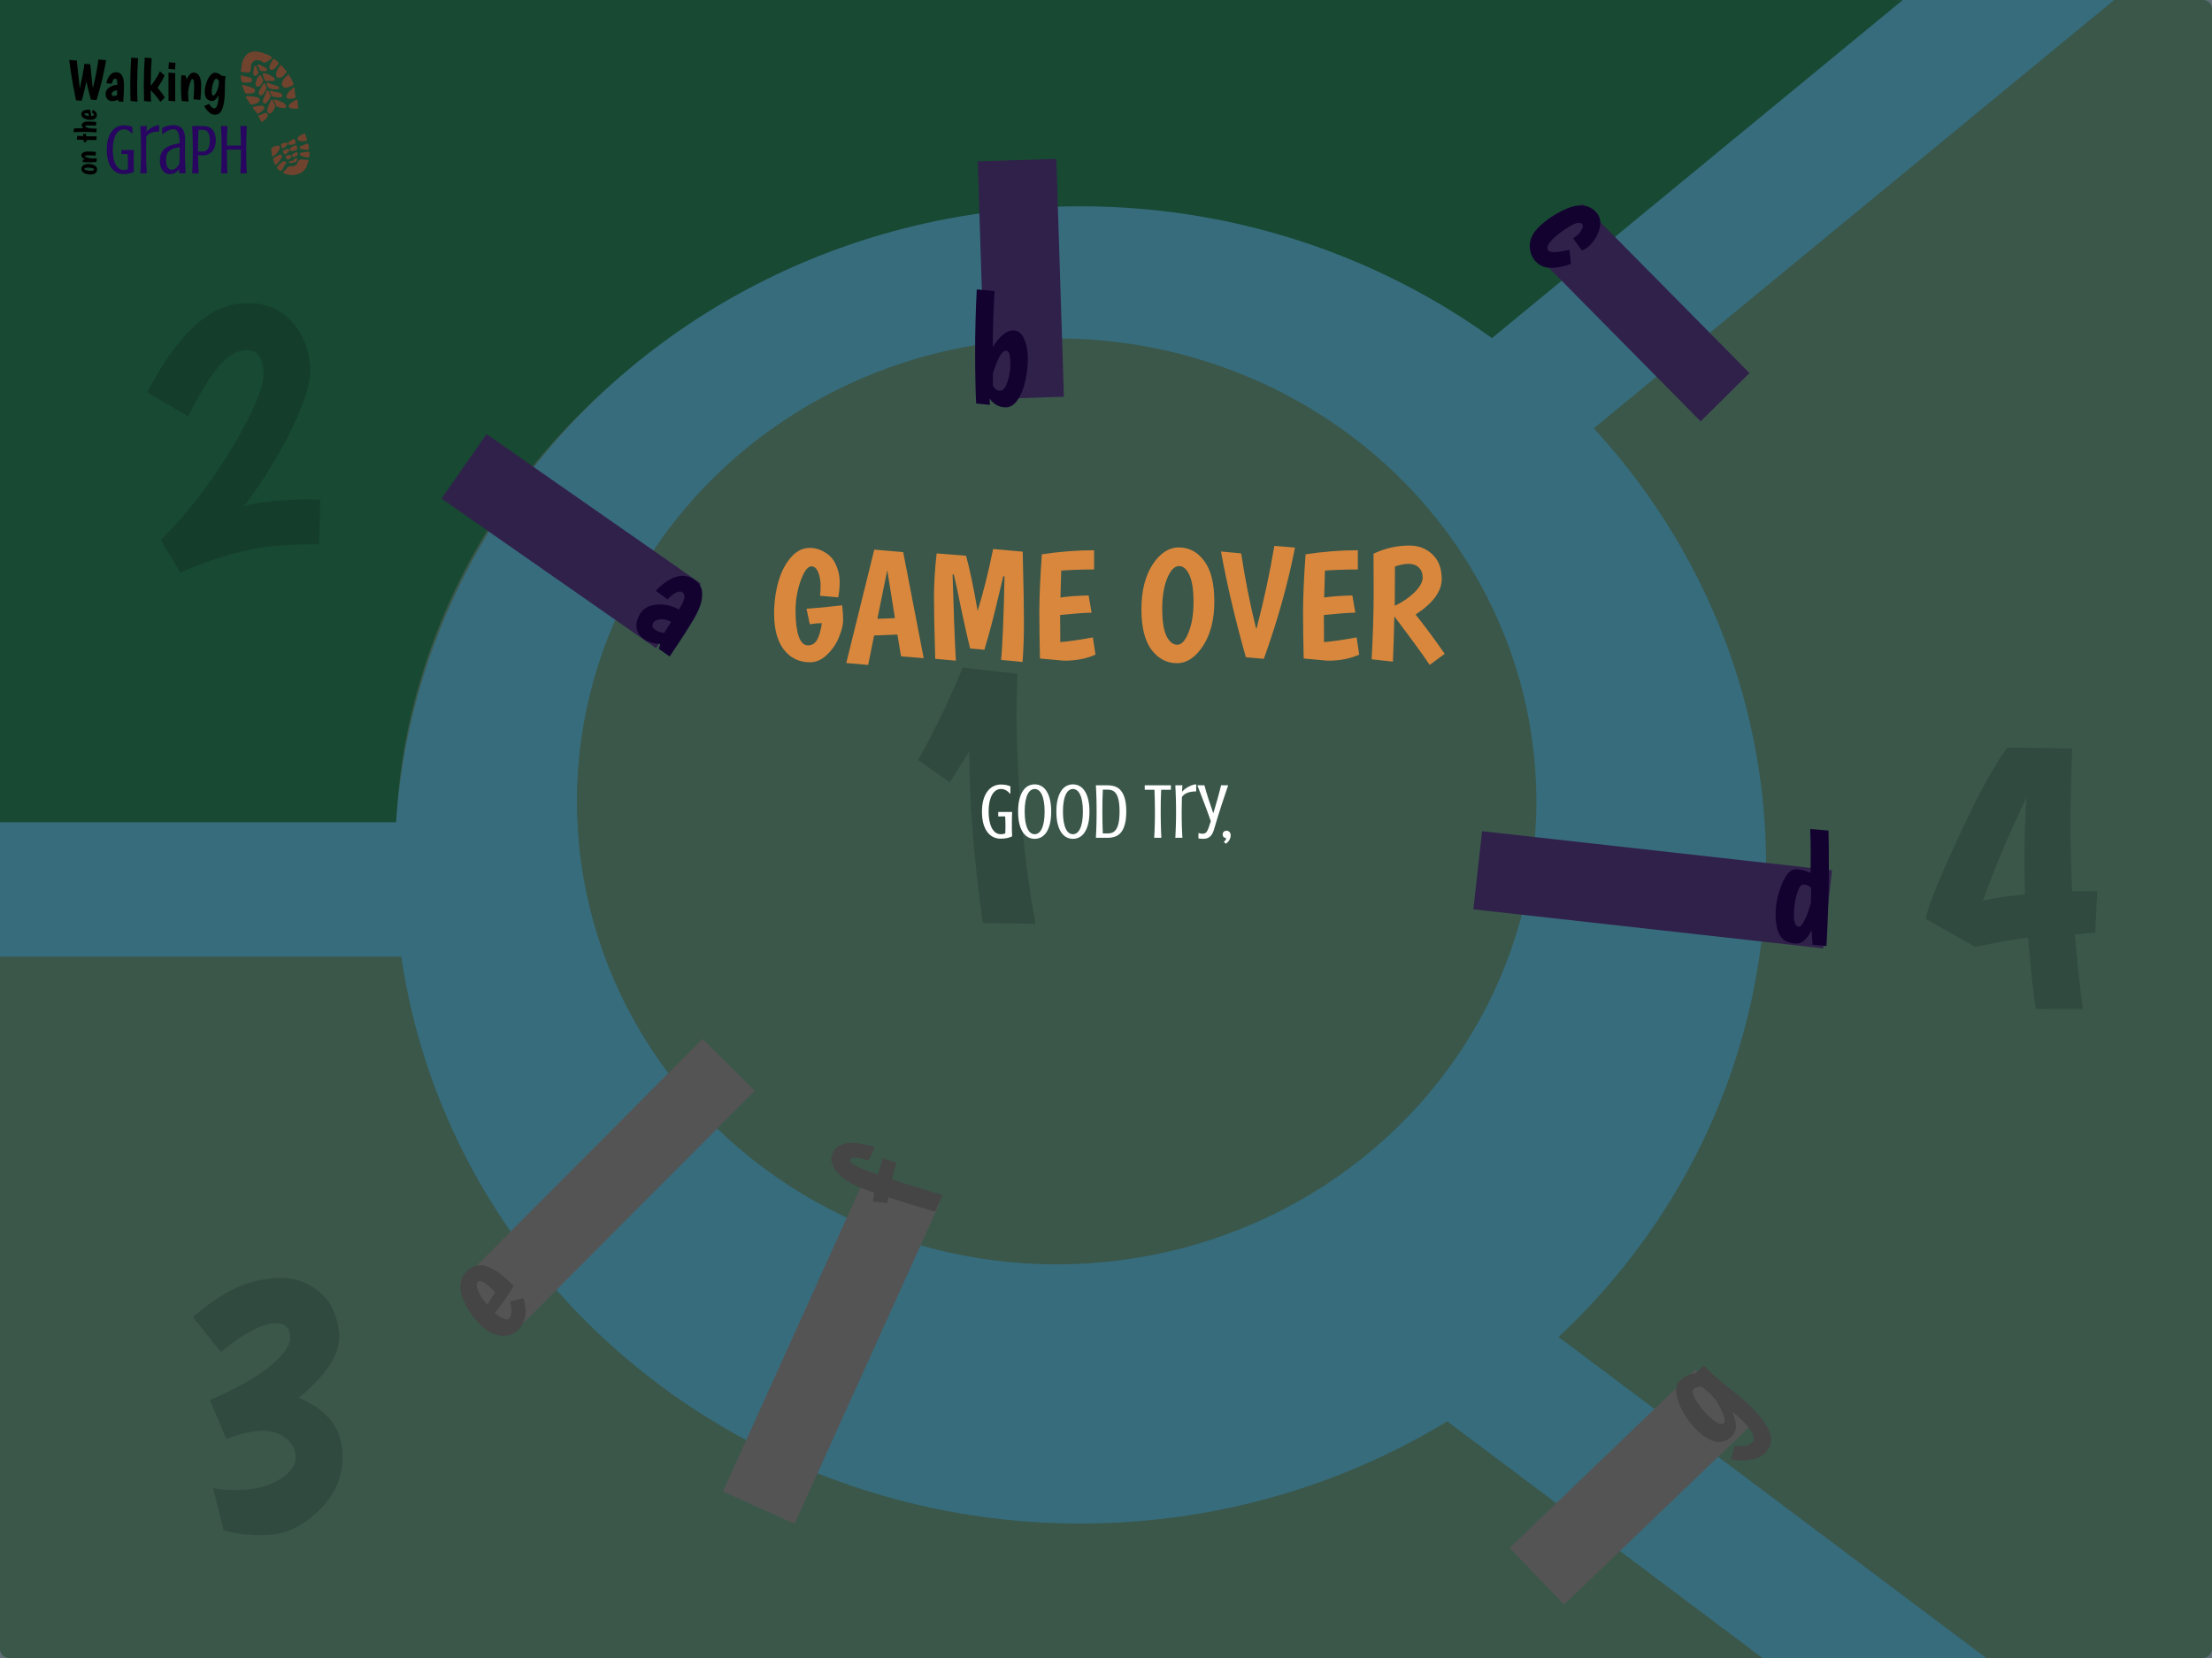 <svg width="5655" height="4239" viewBox="0 0 5655 4239" fill="none" xmlns="http://www.w3.org/2000/svg">
<g clip-path="url(#clip0_19_754)">
<rect width="5655" height="4239" fill="#C3DDEC"/>
<rect y="4239" width="4239" height="5655" rx="22.746" transform="rotate(-90 0 4239)" fill="#74AE94"/>
<path d="M3810.5 872.5L4866.5 0.5L-3 -77.5V2103H1015C1015 2103 995.5 1294 1826.5 791C2857.5 166.941 3810.5 872.5 3810.5 872.5Z" fill="#2F9366"/>
<ellipse cx="2761.9" cy="2211.33" rx="1753.06" ry="1683.94" fill="#6FD8F9"/>
<rect x="-720" y="2102.3" width="1944.05" height="343.486" fill="#6FD8F9"/>
<rect x="3709.69" y="950.408" width="1944.05" height="343.486" transform="rotate(-39.456 3709.69 950.408)" fill="#6FD8F9"/>
<rect x="3659.37" y="3174.09" width="1944.05" height="343.486" transform="rotate(36.897 3659.37 3174.09)" fill="#6FD8F9"/>
<ellipse cx="2701.32" cy="2048.85" rx="1226.43" ry="1183.67" fill="#74AE94"/>
<path d="M615.4 775.918C667.893 771.639 709.447 784.975 740.062 815.924C771.341 846.818 789.039 887.515 793.155 938.014C795.916 971.902 781.319 1022.59 749.362 1090.07C717.35 1156.9 675.426 1225.19 623.589 1294.97C637.774 1288.46 667.459 1283.37 712.642 1279.68C758.49 1275.95 793.896 1275.4 818.861 1278.05L816.079 1391.65C774.612 1391.69 739.924 1392.84 712.017 1395.12C635.603 1401.34 551.852 1424.22 460.762 1463.75L410.837 1380.53C478.335 1314.16 539.74 1234.58 595.052 1141.78C650.363 1048.98 676.53 984.307 673.551 947.762C670.519 910.552 654.384 893.138 625.148 895.521C601.227 897.471 577.447 913.455 553.807 943.474C530.778 972.775 506.649 1013.2 481.42 1064.76L376.064 1003.11C451.235 858.526 531.013 782.795 615.4 775.918Z" fill="black" fill-opacity="0.15"/>
<path d="M2601.1 1722.58C2596.69 1832.64 2599.11 1944.48 2608.37 2058.1C2617.58 2171.06 2630.52 2272.34 2647.18 2361.95L2512.57 2359.88C2501.58 2282.52 2493.08 2206.96 2487.07 2133.2C2481.01 2058.78 2477.93 1988.13 2477.83 1921.25L2428.1 2000.55L2347.16 1942.94C2384.03 1878.4 2422.1 1799.71 2461.36 1706.88L2601.1 1722.58Z" fill="black" fill-opacity="0.15"/>
<path d="M5184.77 2397.62C5161.51 2399.51 5116.32 2407.21 5049.2 2420.71L4924.01 2349.64C4922.71 2333.69 4948.74 2267.36 5002.1 2150.64C5056.07 2033.2 5099.4 1953.42 5132.09 1911.29L5297.84 1913.83C5292.08 2040.05 5291.94 2161.47 5297.43 2278.07L5361.71 2278.85L5356.28 2384.64L5304.45 2388.87C5310.63 2464.62 5317.49 2528.27 5325.03 2579.83L5204.62 2579.61C5197.45 2532.7 5190.83 2472.04 5184.77 2397.62ZM5069.67 2302.65C5102.52 2295.3 5138.21 2290.05 5176.75 2286.9C5174.25 2198.82 5175.54 2116.11 5180.61 2038.77C5132.09 2141.05 5095.11 2229.01 5069.67 2302.65Z" fill="black" fill-opacity="0.15"/>
<path d="M493.136 3367.07C530.675 3335.25 564.878 3311.73 595.743 3296.5C627.219 3280.56 663.223 3270.94 703.755 3267.64C744.287 3264.33 780.614 3275.08 812.735 3299.89C844.856 3324.7 862.92 3361.68 866.928 3410.85C870.881 3459.36 836.512 3513.66 763.82 3573.77C833.083 3602.9 870.124 3647.04 874.943 3706.18C879.709 3764.65 861.707 3814.61 820.94 3856.06C780.172 3897.51 737.861 3920.02 694.006 3923.6C650.151 3927.17 609.383 3923.47 571.7 3912.49L544.824 3804.32C568.676 3809.73 597.546 3811.06 631.433 3808.3C665.321 3805.53 694.959 3795.76 720.346 3778.98C745.679 3761.53 757.533 3742.84 755.908 3722.9C754.23 3702.31 744.543 3686.04 726.848 3674.1C709.099 3661.5 687.268 3656.26 661.354 3658.37C635.44 3660.48 607.911 3667.41 578.769 3679.15L536.514 3579.25C604.388 3550.31 655.873 3521.36 690.971 3492.42C726.68 3462.75 743.667 3437.29 741.935 3416.02C739.985 3392.1 726.053 3381.2 700.139 3383.31C665.587 3386.13 620.421 3410.54 564.641 3456.56L493.136 3367.07Z" fill="black" fill-opacity="0.15"/>
<rect x="4334.12" y="3501.9" width="200.961" height="658.164" transform="rotate(46.168 4334.12 3501.9)" fill="#A9A9A9"/>
<path d="M4481.26 3685.76C4486.37 3679.26 4483.79 3668.74 4473.51 3654.21C4463.43 3639.84 4448.55 3624.91 4428.84 3609.41C4440.02 3636.18 4440.91 3655.54 4431.51 3667.49C4422.28 3679.22 4410.79 3685.63 4397.06 3686.7C4383.28 3687.4 4368.22 3681.31 4351.87 3668.46C4335.31 3655.43 4321.19 3639.74 4309.5 3621.39C4297.6 3602.87 4290.05 3585.73 4286.83 3569.97C4283.58 3553.84 4284.92 3542 4290.85 3534.46C4301.24 3521.25 4316.14 3513.3 4335.57 3510.6L4356.03 3491.06C4367.51 3504.5 4387.4 3522.35 4415.69 3544.61C4443.78 3566.7 4463.87 3583.86 4475.96 3596.09C4488.01 3607.94 4499.03 3620.68 4509.01 3634.3C4519 3647.92 4525.04 3661.16 4527.15 3674.01C4529.25 3686.86 4525.85 3698.94 4516.95 3710.26C4508.05 3721.58 4494.94 3728.75 4477.64 3731.76C4460.55 3734.95 4443.14 3734.65 4425.41 3730.88L4434.87 3695.57C4457.22 3699.93 4472.69 3696.65 4481.26 3685.76ZM4329.1 3551.82C4324.98 3557.06 4328.32 3568.34 4339.13 3585.66C4350.1 3602.77 4364.07 3618 4381.05 3631.36C4387.54 3636.47 4393.13 3639.5 4397.8 3640.46C4402.64 3641.22 4405.88 3640.54 4407.53 3638.45C4409.34 3636.14 4409.56 3631.56 4408.17 3624.7C4406.78 3617.84 4403.04 3608.79 4396.95 3597.55C4391.02 3586.11 4383.25 3575.07 4373.62 3564.45L4350.22 3545.02C4338.95 3545.99 4331.91 3548.26 4329.1 3551.82Z" fill="#8A8A8A"/>
<rect x="2219.27" y="2993.09" width="200.961" height="900.052" transform="rotate(24.34 2219.27 2993.09)" fill="#A9A9A9"/>
<path d="M2218.43 3043.59C2184.39 3031.87 2159.4 3017.63 2143.46 3000.86C2127.35 2983.75 2122.03 2967.25 2127.5 2951.37C2133.06 2935.23 2145.46 2925.82 2164.72 2923.15C2183.8 2920.13 2207.6 2923.52 2236.09 2933.33L2220.19 2967.21C2191.95 2957.48 2176.32 2957.03 2173.28 2965.86C2170.67 2973.42 2190.8 2984.58 2233.67 2999.34L2244.63 3003.12C2249.19 2985.79 2253.29 2971.83 2256.94 2961.24L2292.11 2973.35C2286.12 2990.75 2282.06 3004.58 2279.94 3014.85C2318.52 3028.13 2361.86 3041.5 2409.96 3054.96L2390.19 3097.65C2354.7 3087.69 2314.89 3075.53 2270.75 3061.18C2269.51 3068.09 2268.83 3072.93 2268.71 3075.71L2231.94 3071.93C2232.05 3069.15 2233.1 3061.62 2235.07 3049.32L2218.43 3043.59Z" fill="#8A8A8A"/>
<rect x="1795.91" y="2655.99" width="188.275" height="878.52" transform="rotate(44.87 1795.91 2655.99)" fill="#A9A9A9"/>
<path d="M1301.48 3370.87C1308.71 3363.77 1309.6 3349.26 1304.15 3327.34L1338.45 3318.89C1341 3328.72 1342.71 3337.5 1343.58 3345.24C1344.64 3352.79 1343.8 3361.84 1341.07 3372.37C1338.33 3382.91 1332.87 3392.19 1324.68 3400.22C1312.69 3411.99 1297.66 3416.85 1279.57 3414.79C1261.3 3412.55 1243.67 3402.77 1226.67 3385.45C1207.24 3365.66 1192.64 3343.74 1182.87 3319.7C1177.9 3307.02 1176.23 3294.46 1177.85 3282.03C1179.48 3269.23 1184 3259.18 1191.43 3251.89C1199.04 3244.42 1206.34 3239.68 1213.34 3237.67C1220.15 3235.47 1226.38 3234.59 1232.03 3235.02C1237.69 3235.07 1244.37 3236.93 1252.06 3240.58C1259.76 3244.23 1265.76 3247.5 1270.07 3250.36C1274.57 3253.05 1280.47 3257.53 1287.77 3263.82C1297.5 3272.21 1306 3280.12 1313.29 3287.54C1302.17 3306.67 1286.21 3329.81 1265.4 3356.96C1273.45 3364.01 1280.76 3368.79 1287.33 3371.3C1293.91 3373.82 1298.62 3373.67 1301.48 3370.87ZM1221.74 3277.07C1217.55 3281.18 1217.86 3289.1 1222.65 3300.84C1227.63 3312.39 1235.26 3323.96 1245.52 3335.56C1253.55 3323.56 1260.35 3312.97 1265.9 3303.79C1242.55 3280 1227.83 3271.09 1221.74 3277.07Z" fill="#8A8A8A"/>
<rect x="4683.5" y="2225.03" width="200.961" height="900.052" transform="rotate(96.374 4683.5 2225.03)" fill="#614294"/>
<path d="M4628.76 2231.9L4629.09 2182.3C4629.06 2163.9 4628.63 2142.96 4627.79 2119.5L4674.6 2123.43C4675.16 2142.36 4675.48 2176.76 4675.56 2226.63C4675.63 2276.23 4673.59 2340.23 4669.44 2418.64L4633.84 2415.49C4633.02 2404.82 4632.2 2392.29 4631.38 2377.89C4619.95 2400.84 4607.57 2412.33 4594.23 2412.35C4573.7 2412.38 4559.43 2406 4551.41 2393.21C4543.39 2380.43 4539.36 2361.9 4539.32 2337.63C4539.29 2313.1 4544.45 2287.76 4554.81 2261.61C4565.44 2235.46 4577.42 2222.37 4590.75 2222.35C4602.75 2222.34 4615.42 2225.52 4628.76 2231.9ZM4630.02 2269.1C4623.34 2264.04 4616.67 2261.52 4610.01 2261.53C4603.61 2261.54 4598.02 2270.21 4593.25 2287.55C4588.47 2304.63 4586.1 2322.5 4586.13 2341.16C4586.16 2359.83 4590.7 2369.16 4599.77 2369.14C4603.24 2369.14 4607.89 2363.4 4613.74 2351.92C4619.59 2340.18 4624.9 2325.37 4629.68 2307.5L4630.02 2269.1Z" fill="#270560"/>
<rect x="3920" y="644.409" width="175.581" height="608.421" transform="rotate(-44.657 3920 644.409)" fill="#614294"/>
<path d="M4021.64 609.426C4024.79 607.357 4028.57 604.383 4032.97 600.504C4037.37 596.624 4041.08 591.756 4044.09 585.9C4047.11 580.044 4047.38 575.715 4044.91 572.915C4039.97 567.314 4029.86 568.944 4014.56 577.806C3999.64 586.692 3986.78 595.896 3975.98 605.419C3957.78 621.466 3951.94 633.191 3958.46 640.592C3963.75 646.593 3981.75 645.836 4012.45 638.322L4016.12 674.545C3996.76 682.017 3979.16 685.444 3963.33 684.826C3947.68 684.407 3934.82 678.497 3924.77 667.095C3914.72 655.693 3910.14 641.424 3911.03 624.287C3912.09 607.35 3921.83 590.769 3940.23 574.545C3959.83 557.263 3982.16 543.27 4007.21 532.566C4020.98 526.82 4034.36 524.45 4047.33 525.455C4060.48 526.661 4071.9 532.765 4081.6 543.766C4091.3 554.768 4093.72 568.807 4088.87 585.884C4084.19 603.161 4075.05 617.795 4061.45 629.786C4055.65 634.9 4049.86 638.409 4044.07 640.312L4021.64 609.426Z" fill="#270560"/>
<rect x="2499.65" y="412.643" width="200.961" height="608.421" transform="rotate(-1.823 2499.65 412.643)" fill="#614294"/>
<path d="M2589.65 844.677C2602.45 844.658 2611.93 851.711 2618.08 865.835C2624.5 879.958 2627.73 896.753 2627.76 916.22C2627.79 935.42 2625.68 954.49 2621.44 973.43C2617.47 992.369 2610.96 1008.51 2601.92 1021.86C2593.14 1034.94 2583.01 1041.49 2571.55 1041.5C2554.75 1041.53 2540.87 1034.08 2529.91 1019.17C2529.92 1022.9 2530.19 1028.23 2530.74 1035.17L2495.53 1031.62C2493.88 999.622 2493.02 956.69 2492.94 902.823C2492.86 848.69 2494.24 794.421 2497.09 740.017L2542.7 743.948C2539.58 796.486 2538.05 844.222 2538.11 887.155C2555.94 858.861 2573.12 844.702 2589.65 844.677ZM2538.22 955.555L2538.66 986.754C2541.87 991.283 2544.68 994.479 2547.08 996.342C2549.48 997.938 2553.08 998.733 2557.88 998.725C2564.55 998.715 2570.4 991.373 2575.45 976.699C2580.49 961.758 2583.01 947.621 2582.99 934.288C2582.97 920.954 2582.15 911.355 2580.54 905.491C2579.2 899.627 2576.13 896.698 2571.33 896.705C2561.2 896.72 2550.16 916.337 2538.22 955.555Z" fill="#270560"/>
<rect x="1128.83" y="1274.72" width="200.961" height="668.444" transform="rotate(-55.098 1128.83 1274.72)" fill="#614294"/>
<path d="M1676.75 1510.73C1690.72 1494.82 1706.19 1483.48 1723.13 1476.73C1740.21 1469.75 1756.58 1470.85 1772.22 1480.02C1787.86 1489.2 1795.51 1502.5 1795.18 1519.93C1795.21 1537.26 1788.21 1557.89 1774.17 1581.81C1760.14 1605.73 1739.39 1637.93 1711.94 1678.4L1684.37 1658.98L1688.09 1646.32C1673.64 1646.19 1660.78 1642.81 1649.51 1636.2C1638.24 1629.59 1631.08 1620.44 1628.04 1608.76C1625.13 1596.85 1627.8 1583.89 1636.03 1569.86C1644.26 1555.83 1658.24 1547.8 1677.98 1545.78C1697.95 1543.89 1717.15 1548.05 1735.59 1558.25L1741.06 1548.93C1751.72 1530.76 1752.68 1519.11 1743.94 1513.98C1739.57 1511.42 1733.72 1512.16 1726.4 1516.21C1719.44 1520.17 1712.86 1525.59 1706.67 1532.46L1676.75 1510.73ZM1670 1592.57C1665.68 1599.93 1667.9 1606.18 1676.63 1611.31C1682.61 1614.81 1689.75 1617.15 1698.04 1618.3L1715.73 1589.72C1704.38 1584.3 1694.6 1582.27 1686.38 1583.63C1678.3 1584.76 1672.84 1587.74 1670 1592.57Z" fill="#270560"/>
<g filter="url(#filter0_b_19_754)">
<rect x="-89" y="-108" width="5832" height="4422" fill="black" fill-opacity="0.5"/>
</g>
<g filter="url(#filter1_d_19_754)">
<path d="M215.85 159.1L230.85 160.45C231.55 168.45 232.6 179.05 234 192.25C235.5 205.35 236.55 214.65 237.15 220.15L237.9 220C245 189.4 249.6 165.45 251.7 148.15L271.35 149.8C265.75 182.9 257.55 216.9 246.75 251.8L232.35 250.6C228.95 238.8 225.15 223.35 220.95 204.25C216.65 224.85 212.55 241.3 208.65 253.6L194.25 252.4C185.75 210 180 175.6 177 149.2L196.35 150.85C197.95 167.75 200.45 190.85 203.85 220.15L204.6 220C210.4 193.3 214.15 173 215.85 159.1ZM271.943 208.75C273.443 200.95 276.293 194.35 280.493 188.95C284.693 183.45 290.193 180.7 296.993 180.7C303.793 180.7 308.793 183.55 311.993 189.25C315.293 194.85 316.943 202.85 316.943 213.25C316.943 223.65 316.343 238 315.143 256.3L302.543 255.25L301.343 250.45C296.643 253.15 291.843 254.5 286.943 254.5C282.043 254.5 277.993 252.9 274.793 249.7C271.593 246.4 269.993 241.7 269.993 235.6C269.993 229.5 272.993 224.25 278.993 219.85C285.093 215.45 292.093 213.15 299.993 212.95V208.9C299.993 201 298.093 197.05 294.293 197.05C292.393 197.05 290.643 198.4 289.043 201.1C287.543 203.7 286.443 206.7 285.743 210.1L271.943 208.75ZM285.293 236.5C285.293 239.7 287.193 241.3 290.993 241.3C293.593 241.3 296.343 240.7 299.243 239.5L299.543 226.9C294.843 227.3 291.293 228.5 288.893 230.5C286.493 232.4 285.293 234.4 285.293 236.5ZM352.89 144.7C351.39 170 350.64 192.8 350.64 213.1C350.64 233.4 350.89 247.65 351.39 255.85L333.69 254.2C333.29 243.8 333.09 229.05 333.09 209.95C333.09 190.75 333.84 168.55 335.34 143.35L352.89 144.7ZM368.389 254.2C367.989 243.8 367.789 228.4 367.789 208C367.789 187.6 368.539 166.05 370.039 143.35L387.589 144.7C386.089 169.2 385.339 192.8 385.339 215.5C395.739 202.8 403.539 190.45 408.739 178.45L420.739 188.95C416.239 199.45 410.239 209.85 402.739 220.15C410.539 229.25 416.739 237.75 421.339 245.65L409.939 256.45C404.539 248.05 396.339 238.1 385.339 226.6C385.339 237.7 385.539 247.45 385.939 255.85L368.389 254.2ZM430.813 181.45L447.913 183.1V255.1L430.813 253.45V181.45ZM432.013 155.05L448.813 157L447.313 173.8L430.513 171.7L432.013 155.05ZM494.462 181.6C507.662 181.6 514.262 192.6 514.262 214.6C514.262 226.2 513.612 238.5 512.312 251.5L494.762 249.85C495.862 238.45 496.412 226.95 496.412 215.35C496.412 203.65 494.762 197.8 491.462 197.8C489.862 197.8 487.812 201.85 485.312 209.95C482.812 217.95 481.262 225.8 480.662 233.5C480.862 237.6 481.262 245 481.862 255.7L464.312 254.05C463.212 239.95 462.662 227.55 462.662 216.85C462.662 206.15 462.962 196.55 463.562 188.05L474.662 189.25C474.862 190.05 475.612 193.3 476.912 199C482.712 187.4 488.562 181.6 494.462 181.6ZM548.436 273.1C551.536 273.1 554.036 269.9 555.936 263.5C557.836 257.2 558.786 249.35 558.786 239.95C553.486 249.45 547.986 254.2 542.286 254.2C536.686 254.2 532.136 252.3 528.636 248.5C525.236 244.6 523.536 238.75 523.536 230.95C523.536 223.05 524.886 215.25 527.586 207.55C530.286 199.75 533.586 193.55 537.486 188.95C541.486 184.25 545.286 181.9 548.886 181.9C555.186 181.9 560.986 184.45 566.286 189.55L576.786 191.05C575.486 197.55 574.836 207.55 574.836 221.05C574.836 234.45 574.436 244.35 573.636 250.75C572.936 257.05 571.736 263.25 570.036 269.35C568.336 275.45 565.836 280.3 562.536 283.9C559.236 287.5 554.886 289.3 549.486 289.3C544.086 289.3 538.936 287.1 534.036 282.7C529.136 278.4 525.186 273.2 522.186 267.1L534.786 261.7C538.686 269.3 543.236 273.1 548.436 273.1ZM552.636 197.2C550.136 197.2 547.586 200.8 544.986 208C542.486 215.2 541.236 222.85 541.236 230.95C541.236 234.05 541.636 236.4 542.436 238C543.336 239.6 544.286 240.4 545.286 240.4C546.386 240.4 547.786 239.4 549.486 237.4C551.186 235.4 552.986 232.2 554.886 227.8C556.886 223.4 558.336 218.55 559.236 213.25L559.536 201.85C556.636 198.75 554.336 197.2 552.636 197.2Z" fill="black"/>
<path d="M231.6 432.72C237.627 432.72 240.64 431.387 240.64 428.72C240.64 427.547 238.96 426.56 235.6 425.76C232.187 424.96 228.933 424.56 225.84 424.56C219.013 424.56 215.6 425.68 215.6 427.92C215.6 429.36 217.44 430.533 221.12 431.44C224.747 432.293 228.24 432.72 231.6 432.72ZM230.88 442.08C225.92 442.08 221.067 441.067 216.32 439.04C213.92 437.973 211.973 436.48 210.48 434.56C208.933 432.587 208.16 430.4 208.16 428C208.16 425.6 208.72 423.547 209.84 421.84C210.907 420.08 212.347 418.747 214.16 417.84C217.733 416.08 221.627 415.2 225.84 415.2C231.653 415.2 236.827 416.4 241.36 418.8C245.84 421.147 248.08 424.453 248.08 428.72C248.08 437.627 242.347 442.08 230.88 442.08ZM207.92 393.987C207.92 386.947 213.787 383.427 225.52 383.427C231.707 383.427 238.267 383.774 245.2 384.467L244.32 393.827C238.24 393.24 232.107 392.947 225.92 392.947C219.68 392.947 216.56 393.827 216.56 395.587C216.56 396.44 218.72 397.534 223.04 398.867C227.307 400.2 231.493 401.027 235.6 401.347C237.787 401.24 241.733 401.027 247.44 400.707L246.56 410.067C239.04 410.654 232.427 410.947 226.72 410.947C221.013 410.947 215.893 410.787 211.36 410.467L212 404.547C212.427 404.44 214.16 404.04 217.2 403.347C211.013 400.254 207.92 397.134 207.92 393.987ZM212.56 338.466H220.16C220.16 341.026 220.187 342.999 220.24 344.386C225.573 344.546 234.533 344.626 247.12 344.626L246.24 354.066C236.907 354.066 228.453 353.986 220.88 353.826C220.88 354.626 221.013 356.146 221.28 358.386L214.72 359.586C214.453 358.306 214.107 356.306 213.68 353.586C209.733 353.479 203.973 353.266 196.4 352.946L197.28 343.426C202.56 343.746 207.68 343.986 212.64 344.146C212.587 342.812 212.56 340.919 212.56 338.466ZM213.44 323.817C210.4 321.364 208.88 318.964 208.88 316.617C208.88 314.217 209.68 312.27 211.28 310.777C214.053 308.164 217.573 306.857 221.84 306.857C229.573 306.857 237.653 307.15 246.08 307.737L245.2 317.017C237.36 316.644 229.653 316.457 222.08 316.457C219.253 316.457 217.84 317.177 217.84 318.617C217.84 320.324 221.573 322.164 229.04 324.137C234.373 324.244 240.427 324.51 247.2 324.937L246.32 334.297C237.147 333.604 226.907 333.257 215.6 333.257C204.293 333.257 195.2 333.444 188.32 333.817L189.2 324.457C196.72 324.03 204.8 323.817 213.44 323.817ZM240.24 289.592C240.24 287.566 238.293 285.406 234.4 283.112L238 277.032C239.76 278.046 241.253 279.032 242.48 279.992C243.707 280.899 244.88 282.286 246 284.152C247.12 286.019 247.68 288.099 247.68 290.392C247.68 293.752 246.267 296.579 243.44 298.872C240.56 301.166 236.693 302.312 231.84 302.312C226.293 302.312 221.12 301.326 216.32 299.352C213.813 298.286 211.787 296.766 210.24 294.792C208.64 292.766 207.84 290.712 207.84 288.632C207.84 286.499 208.187 284.792 208.88 283.512C209.52 282.232 210.267 281.219 211.12 280.472C211.92 279.672 213.12 278.979 214.72 278.392C216.32 277.806 217.627 277.406 218.64 277.192C219.653 276.926 221.12 276.712 223.04 276.552C225.6 276.339 227.92 276.232 230 276.232C231.173 280.499 232.24 286.019 233.2 292.792C235.333 292.632 237.04 292.259 238.32 291.672C239.6 291.086 240.24 290.392 240.24 289.592ZM215.68 287.832C215.68 289.006 216.853 290.072 219.2 291.032C221.547 291.939 224.267 292.472 227.36 292.632C226.773 289.806 226.213 287.352 225.68 285.272C219.013 285.272 215.68 286.126 215.68 287.832Z" fill="black"/>
<path d="M310.419 379.586H342.411C342.177 384.391 342.001 389.107 341.884 393.736C341.825 398.365 341.796 402.789 341.796 407.008C341.796 411.227 341.796 415.094 341.796 418.609C341.854 422.066 341.942 425.055 342.059 427.574C342.177 430.562 342.294 433.229 342.411 435.572C339.423 437.096 335.79 438.385 331.512 439.439C327.235 440.494 322.05 441.021 315.956 441.021C309.862 441.021 304.208 439.762 298.993 437.242C293.778 434.723 289.237 430.914 285.37 425.816C281.503 420.66 278.456 414.186 276.229 406.393C274.061 398.541 272.977 389.312 272.977 378.707C272.977 368.102 274.12 358.902 276.405 351.109C278.749 343.258 281.913 336.783 285.897 331.686C289.882 326.529 294.51 322.691 299.784 320.172C305.116 317.652 310.77 316.393 316.747 316.393C319.208 316.393 321.434 316.51 323.427 316.744C325.419 316.92 327.264 317.184 328.964 317.535C330.721 317.887 332.362 318.326 333.885 318.854C335.409 319.381 336.903 319.938 338.368 320.523V338.277C334.559 334 330.956 331.012 327.557 329.312C324.218 327.555 320.585 326.676 316.659 326.676C312.147 326.676 308.134 327.936 304.618 330.455C301.102 332.916 298.114 336.432 295.653 341.002C293.251 345.572 291.405 351.051 290.116 357.438C288.885 363.766 288.27 370.797 288.27 378.531C288.27 386.031 288.856 392.975 290.028 399.361C291.2 405.689 292.958 411.197 295.302 415.885C297.645 420.514 300.575 424.146 304.091 426.783C307.665 429.42 311.825 430.738 316.571 430.738C318.622 430.738 320.409 430.592 321.932 430.299C323.514 429.947 325.067 429.361 326.591 428.541C326.649 427.252 326.708 425.758 326.766 424.059C326.825 422.594 326.884 420.836 326.942 418.785C327.001 416.676 327.03 414.244 327.03 411.49C327.03 408.502 326.971 405.191 326.854 401.559C326.796 397.926 326.649 394 326.415 389.781H310.419V379.586ZM406.923 332.213C399.188 332.213 392.45 333.297 386.708 335.465C380.966 337.633 376.747 340.914 374.052 345.309C373.7 356.676 373.524 368.131 373.524 379.674C373.524 385.123 373.553 390.309 373.612 395.23C373.671 400.152 373.759 404.986 373.876 409.732C373.993 414.479 374.169 419.254 374.403 424.059C374.637 428.805 374.901 433.785 375.194 439H358.934C359.227 433.785 359.462 428.805 359.637 424.059C359.872 419.254 360.048 414.479 360.165 409.732C360.341 404.986 360.458 400.152 360.516 395.23C360.575 390.309 360.604 385.123 360.604 379.674C360.604 374.225 360.575 368.951 360.516 363.854C360.458 358.697 360.341 353.629 360.165 348.648C360.048 343.609 359.872 338.6 359.637 333.619C359.462 328.58 359.227 323.453 358.934 318.238H375.282C375.106 320.992 374.93 323.453 374.755 325.621C374.637 327.789 374.52 330.221 374.403 332.916C376.278 330.748 378.563 328.639 381.259 326.588C384.012 324.537 386.884 322.75 389.872 321.227C392.86 319.645 395.848 318.385 398.837 317.447C401.825 316.51 404.52 316.041 406.923 316.041V332.213ZM457.723 439L458.163 428.365C456.757 429.947 455.321 431.529 453.856 433.111C452.391 434.635 450.751 436.012 448.934 437.242C447.118 438.414 445.038 439.352 442.694 440.055C440.409 440.816 437.684 441.197 434.52 441.197C430.887 441.197 427.489 440.465 424.325 439C421.219 437.477 418.495 435.279 416.151 432.408C413.866 429.537 412.05 425.992 410.702 421.773C409.354 417.496 408.68 412.574 408.68 407.008C408.68 399.918 409.764 393.854 411.932 388.814C414.1 383.775 417.294 379.498 421.512 375.982C425.79 372.467 431.063 369.625 437.333 367.457C443.661 365.289 450.956 363.531 459.218 362.184C459.218 355.094 458.837 349.234 458.075 344.605C457.372 339.977 456.317 336.314 454.911 333.619C453.505 330.865 451.747 328.961 449.637 327.906C447.587 326.852 445.214 326.324 442.518 326.324C440.175 326.324 437.831 326.705 435.487 327.467C433.143 328.17 430.8 329.137 428.456 330.367C426.171 331.598 423.856 333.033 421.512 334.674C419.227 336.256 416.971 337.926 414.745 339.684V322.633C417.206 321.695 419.55 320.846 421.776 320.084C424.003 319.264 426.229 318.561 428.456 317.975C430.741 317.389 433.026 316.92 435.311 316.568C437.596 316.217 440.028 316.041 442.606 316.041C447.762 316.041 452.245 316.744 456.053 318.15C459.921 319.557 463.114 321.783 465.634 324.83C468.212 327.877 470.116 331.803 471.346 336.607C472.635 341.412 473.28 347.184 473.28 353.922C473.28 354.566 473.251 355.65 473.192 357.174C473.192 358.697 473.163 360.484 473.104 362.535C473.104 364.586 473.075 366.783 473.016 369.127C473.016 371.471 472.987 373.785 472.928 376.07C472.928 378.355 472.899 380.523 472.841 382.574C472.841 384.566 472.841 386.236 472.841 387.584C472.841 390.689 472.87 394.205 472.928 398.131C472.987 401.998 473.075 406.129 473.192 410.523C473.368 414.918 473.544 419.518 473.719 424.322C473.954 429.127 474.218 434.02 474.51 439H457.723ZM458.778 415.006C458.954 409.029 459.1 402.643 459.218 395.846C459.335 388.99 459.393 381.168 459.393 372.379C451.952 373.258 445.946 374.693 441.376 376.686C436.805 378.678 433.26 381.139 430.741 384.068C428.221 386.939 426.522 390.221 425.643 393.912C424.764 397.604 424.325 401.617 424.325 405.953C424.325 409.645 424.647 412.984 425.292 415.973C425.995 418.961 426.991 421.51 428.28 423.619C429.569 425.67 431.093 427.252 432.85 428.365C434.608 429.479 436.6 430.035 438.827 430.035C441.346 430.035 443.544 429.596 445.419 428.717C447.352 427.779 449.081 426.607 450.604 425.201C452.186 423.736 453.622 422.125 454.911 420.367C456.2 418.551 457.489 416.764 458.778 415.006ZM520.653 318.238C525.575 318.238 529.969 319.088 533.837 320.787C537.704 322.428 540.956 324.859 543.593 328.082C546.288 331.305 548.309 335.23 549.657 339.859C551.063 344.488 551.766 349.732 551.766 355.592C551.766 358.111 551.532 360.807 551.063 363.678C550.594 366.49 549.833 369.273 548.778 372.027C547.723 374.781 546.376 377.447 544.735 380.025C543.094 382.545 541.073 384.771 538.671 386.705C536.327 388.639 533.573 390.191 530.409 391.363C527.303 392.477 523.759 393.033 519.774 393.033H506.239C506.356 400.533 506.503 408.209 506.678 416.061C506.913 423.854 507.264 431.5 507.733 439H491.298C491.649 434.02 491.913 428.922 492.089 423.707C492.323 418.434 492.499 413.219 492.616 408.062C492.733 402.848 492.821 397.75 492.88 392.77C492.938 387.789 492.968 383.043 492.968 378.531C492.968 374.02 492.938 369.273 492.88 364.293C492.821 359.312 492.733 354.244 492.616 349.088C492.499 343.932 492.323 338.746 492.089 333.531C491.913 328.316 491.649 323.219 491.298 318.238H520.653ZM507.294 328.082C506.884 336.754 506.591 345.426 506.415 354.098C506.298 362.77 506.239 370.914 506.239 378.531V383.277H519.774C525.048 383.277 529.149 380.875 532.079 376.07C535.009 371.207 536.473 364.381 536.473 355.592C536.473 346.627 535.096 339.801 532.343 335.113C529.589 330.426 525.399 328.082 519.774 328.082H507.294ZM631.044 318.238C630.751 323.219 630.487 328.316 630.253 333.531C630.077 338.746 629.93 343.932 629.813 349.088C629.696 354.244 629.608 359.312 629.55 364.293C629.491 369.273 629.462 374.02 629.462 378.531C629.462 383.043 629.491 387.789 629.55 392.77C629.608 397.75 629.667 402.848 629.725 408.062C629.843 413.219 629.989 418.434 630.165 423.707C630.341 428.922 630.575 434.02 630.868 439H614.52C614.813 434.02 615.048 428.922 615.223 423.707C615.458 418.434 615.634 413.219 615.751 408.062C615.868 402.848 615.956 397.75 616.014 392.77C616.073 387.789 616.102 383.043 616.102 378.531H579.891C579.891 383.043 579.921 387.789 579.979 392.77C580.038 397.75 580.126 402.848 580.243 408.062C580.36 413.219 580.507 418.434 580.682 423.707C580.858 428.922 581.093 434.02 581.385 439H564.95C565.302 434.02 565.565 428.922 565.741 423.707C565.975 418.434 566.151 413.219 566.268 408.062C566.385 402.848 566.473 397.75 566.532 392.77C566.591 387.789 566.62 383.043 566.62 378.531C566.62 374.02 566.591 369.273 566.532 364.293C566.473 359.312 566.385 354.244 566.268 349.088C566.151 343.932 565.975 338.746 565.741 333.531C565.565 328.316 565.302 323.219 564.95 318.238H581.561C580.975 326.441 580.565 334.85 580.331 343.463C580.155 352.018 580.009 360.279 579.891 368.248H616.014C615.956 360.279 615.809 352.018 615.575 343.463C615.341 334.85 614.989 326.441 614.52 318.238H631.044Z" fill="#270560"/>
<path d="M778.509 341.662C778.337 341.108 778.137 340.585 777.975 340.034C777.762 339.877 777.636 340.141 777.213 340.258C777.021 340.311 776.785 340.37 776.653 340.554C776.479 340.795 775.777 340.965 775.531 341.104C774.99 341.41 774.446 341.606 773.836 341.794C772.288 342.271 771.065 343.068 769.66 343.83C768.733 344.332 767.696 344.921 766.91 345.595C766.258 346.154 765.598 346.633 764.979 347.249C764.61 347.618 764.113 347.916 763.834 348.37C763.314 349.216 762.975 350.402 763.326 351.398C763.862 352.92 765.889 354.284 767.5 354.24C768.623 354.209 769.806 354.163 770.919 354.328C772.264 354.526 773.708 354.865 775.077 354.796C777.417 354.677 779.643 354.179 781.925 353.821C782.76 353.69 782.482 353.088 782.229 352.598C781.593 351.368 781.211 350 780.828 348.674C780.533 347.654 779.973 346.719 779.683 345.69C779.475 344.949 779.169 344.249 778.946 343.515C778.76 342.906 778.699 342.273 778.509 341.662Z" fill="#6F432E"/>
<path d="M777.859 339.604C778.033 340.32 778.293 340.967 778.509 341.662C778.699 342.273 778.76 342.906 778.946 343.515C779.169 344.249 779.475 344.949 779.683 345.69C779.973 346.719 780.533 347.654 780.828 348.674C781.211 350 781.593 351.368 782.229 352.598C782.482 353.088 782.76 353.69 781.925 353.821C779.643 354.179 777.417 354.677 775.077 354.796C773.708 354.865 772.264 354.526 770.919 354.328C769.806 354.163 768.623 354.209 767.5 354.24C765.889 354.284 763.862 352.92 763.326 351.398C762.975 350.402 763.314 349.216 763.834 348.37C764.113 347.916 764.61 347.618 764.979 347.249C765.598 346.633 766.258 346.154 766.91 345.595C767.696 344.921 768.733 344.332 769.66 343.83C771.065 343.068 772.288 342.271 773.836 341.794C774.446 341.606 774.99 341.41 775.531 341.104C775.777 340.965 776.479 340.795 776.653 340.554C776.785 340.37 777.021 340.311 777.213 340.258C777.767 340.105 777.811 339.698 778.209 340.318" stroke="#6F432E" stroke-width="5" stroke-linecap="round"/>
<path d="M787.212 371.488C787.112 369.522 786.754 367.065 785.578 365.386C785.418 365.381 785.211 365.461 784.927 365.606C784.549 365.8 784.182 366.02 783.803 366.215C782.782 366.738 781.572 366.88 780.572 367.43C780.099 367.69 779.569 367.799 779.095 368.074C778.57 368.378 778.068 368.6 777.508 368.834C776.453 369.275 775.446 369.71 774.418 370.193C773.289 370.723 772.004 371.256 770.742 371.32C770.152 371.35 768.739 371.514 768.757 372.361C768.77 372.97 768.85 374.129 769.54 374.406C770.288 374.706 771.103 374.867 771.827 375.184C772.243 375.367 772.713 375.403 773.148 375.477C773.766 375.582 774.406 375.532 775.013 375.725C775.35 375.832 775.67 375.994 776.017 376.069C777.466 376.382 779.039 376.647 780.525 376.572L785.24 376.332C785.869 376.3 786.48 376.46 787.104 376.447C787.452 376.439 787.346 376.194 787.332 375.912C787.257 374.443 787.287 372.972 787.212 371.488Z" fill="#6F432E"/>
<path d="M785.578 365.386C786.754 367.065 787.112 369.522 787.212 371.488C787.287 372.972 787.257 374.443 787.332 375.912C787.346 376.194 787.452 376.439 787.104 376.447C786.48 376.46 785.869 376.3 785.24 376.332C783.668 376.412 782.097 376.492 780.525 376.572C779.039 376.647 777.466 376.382 776.017 376.069C775.67 375.994 775.35 375.832 775.013 375.725C774.406 375.532 773.766 375.582 773.148 375.477C772.713 375.403 772.243 375.367 771.827 375.184C771.103 374.867 770.288 374.706 769.54 374.406C768.85 374.129 768.77 372.97 768.757 372.361C768.739 371.514 770.152 371.35 770.742 371.32C772.004 371.256 773.289 370.723 774.418 370.193C775.446 369.71 776.453 369.275 777.508 368.834C778.068 368.6 778.57 368.378 779.095 368.074C779.569 367.799 780.099 367.69 780.572 367.43C781.572 366.88 782.782 366.738 783.803 366.215C784.182 366.02 784.549 365.8 784.927 365.606C785.652 365.235 785.874 365.291 786.091 366.099" stroke="#6F432E" stroke-width="5" stroke-linecap="round"/>
<path d="M788.877 391.929C788.83 390.517 789.051 389.139 788.965 387.742C788.946 387.482 787.508 385.778 787.097 386.143C786.982 386.245 786.412 386.269 786.246 386.308C785.69 386.439 784.991 386.587 784.426 386.616C782.599 386.708 780.856 387.529 779.043 387.621C776.523 387.749 774.096 388.443 771.592 388.626C770.685 388.692 769.522 388.509 769.323 389.682C769.183 390.504 769.316 391.166 769.906 391.795C770.394 392.316 771.25 392.389 771.873 392.682C772.555 393.002 773.365 393.059 774.082 393.307C775.259 393.715 776.277 394.333 777.557 394.379C779.059 394.433 780.364 394.919 781.668 395.64C782.79 396.26 784.318 396.011 785.538 396.151C786.051 396.21 787.774 396.521 787.978 395.842C788.106 395.415 788.179 394.972 788.283 394.526C788.342 394.271 788.512 393.965 788.607 393.714C788.824 393.142 788.897 392.543 788.877 391.929Z" fill="#6F432E"/>
<path d="M788.815 386.602C789.191 388.395 788.818 390.134 788.877 391.929C788.897 392.543 788.824 393.142 788.607 393.714C788.512 393.965 788.342 394.271 788.283 394.526C788.179 394.972 788.106 395.415 787.978 395.842C787.774 396.521 786.051 396.21 785.538 396.151C784.318 396.011 782.79 396.26 781.668 395.64C780.364 394.919 779.059 394.433 777.557 394.379C776.277 394.333 775.259 393.715 774.082 393.307C773.365 393.059 772.555 393.002 771.873 392.682C771.25 392.389 770.394 392.316 769.906 391.795C769.316 391.166 769.183 390.504 769.323 389.682C769.522 388.509 770.685 388.692 771.592 388.626C774.096 388.443 776.523 387.749 779.043 387.621C780.856 387.529 782.599 386.708 784.426 386.616C784.991 386.587 785.69 386.439 786.246 386.308C786.412 386.269 786.982 386.245 787.097 386.143C787.509 385.777 788.952 387.489 788.965 387.744" stroke="#6F432E" stroke-width="5" stroke-linecap="round"/>
<path d="M752.796 356.949C752.274 355.877 751.833 354.653 751.088 353.714C750.699 353.225 749.444 354.703 749.262 354.806C748.894 355.013 748.619 355.275 748.201 355.405C747.341 355.673 746.819 356.278 746.067 356.733C745.246 357.23 744.448 357.748 743.718 358.374C742.341 359.553 740.34 360.028 739.146 361.428C738.8 361.833 738.874 362.241 738.9 362.741C738.926 363.262 739.318 363.485 739.738 363.697C741.087 364.379 743.509 364.443 744.963 363.797C745.476 363.57 746.178 363.721 746.73 363.603C747.16 363.511 747.639 363.455 748.043 363.275C748.92 362.884 749.827 362.588 750.686 362.148C751.607 361.676 752.738 361.663 753.61 361.088C753.866 360.92 753.482 359.712 753.472 359.498C753.426 358.603 753.192 357.759 752.796 356.949Z" fill="#6F432E" stroke="#6F432E" stroke-width="5" stroke-linecap="round"/>
<path d="M721.123 368.742C720.759 367.908 720.595 366.921 720.359 366.04C720.159 365.686 724.584 364.628 724.894 364.555C725.851 364.331 726.917 364.107 727.824 363.727C728.816 363.312 729.766 362.949 730.848 362.894C732.097 362.831 733.235 363.068 732.592 364.536C732.201 365.429 731.309 366.274 730.563 366.88C730.074 367.277 729.719 367.959 729.253 368.41C728.68 368.965 727.95 369.354 727.358 369.865C726.806 370.341 726.229 370.765 725.687 371.256C725.068 371.817 724.398 372.544 723.64 372.922C723.178 373.153 722.163 371.184 722.041 370.82C721.922 370.461 721.634 370.193 721.516 369.848C721.387 369.472 721.283 369.108 721.123 368.742Z" fill="#6F432E" stroke="#6F432E" stroke-width="5" stroke-linecap="round"/>
<path d="M757.31 373.465C757.133 372.374 756.763 371.286 756.318 370.275C756.291 369.732 753.285 370.873 752.902 371.029C752.427 371.223 751.935 371.431 751.483 371.67C750.457 372.214 749.283 372.588 748.317 373.248C747.431 373.853 746.532 374.505 745.698 375.181C744.77 375.932 743.215 377.46 743.588 378.812C743.883 379.881 744.846 379.846 745.781 379.799L747.339 379.719C747.97 379.687 748.594 379.363 749.229 379.31C751.16 379.147 752.977 378.327 754.891 378.076C756.285 377.893 757.477 377.506 757.443 375.966C757.424 375.113 757.451 374.331 757.31 373.465Z" fill="#6F432E" stroke="#6F432E" stroke-width="5" stroke-linecap="round"/>
<path d="M726.143 384.245C725.799 383.637 725.407 383.062 724.958 382.529C724.855 382.406 726.516 382.378 726.701 382.312C727.51 382.027 728.323 381.84 729.109 381.482C730.672 380.769 732.567 379.634 734.318 379.545C734.863 379.517 737.658 379.205 737.125 380.291C736.781 380.993 736.57 381.966 735.908 382.495C735.404 382.898 734.877 383.358 734.431 383.824C733.974 384.302 733.398 384.683 733.039 385.231C732.7 385.747 731.747 386.135 731.245 386.495C730.653 386.919 730.068 387.322 729.505 387.791C729.188 388.054 728.626 388.856 728.385 388.149C728.149 387.458 727.752 386.903 727.396 386.272C727.005 385.581 726.536 384.941 726.143 384.245Z" fill="#6F432E" stroke="#6F432E" stroke-width="5" stroke-linecap="round"/>
<path d="M758.645 391.525C758.749 390.262 758.636 388.64 758.338 387.418C758.421 387.111 756.591 388.171 756.29 388.254C755.571 388.453 754.943 389.025 754.252 389.275C753.099 389.692 751.988 390.545 750.984 391.241C750.072 391.873 748.761 392.2 748.486 393.504C748.301 394.38 748.689 394.806 749.566 394.762C750.637 394.707 751.567 394.604 752.59 394.393C753.737 394.157 754.852 393.484 755.963 393.131C757.06 392.782 758.53 392.937 758.645 391.525Z" fill="#6F432E" stroke="#6F432E" stroke-width="5" stroke-linecap="round"/>
<path d="M734.788 400.018C734.034 398.913 733.127 397.911 732.272 396.894C732.049 396.796 733.602 396.124 733.744 396.035C734.179 395.764 734.973 395.899 735.475 395.709C736.817 395.201 738.458 394.699 739.891 394.626C740.551 394.592 742.909 394.37 742.376 395.754C742.139 396.369 742.254 397.186 741.773 397.718C741.034 398.536 740.045 399.24 739.387 400.133C739.205 400.38 738.849 400.828 738.536 400.861C737.989 400.918 737.443 401.004 736.896 401.049C736.423 401.088 736.424 401.286 736.115 401.553C735.708 401.903 735.468 401.674 735.419 401.228C735.381 400.885 735 400.327 734.797 400.03L734.788 400.018Z" fill="#6F432E" stroke="#6F432E" stroke-width="5" stroke-linecap="round"/>
<path d="M785.47 407.011C784.735 406.961 783.987 406.935 783.26 406.906C782.247 406.866 781.271 406.62 780.249 406.653C779.81 406.668 779.364 406.529 778.924 406.495C778.366 406.452 777.788 406.454 777.228 406.482C776.677 406.51 776.22 406.439 775.68 406.362C775.191 406.293 774.684 406.349 774.189 406.294C772.973 406.158 771.773 406.191 770.57 406.252C769.69 406.297 768.909 406.424 768.064 406.623C767.827 406.679 767.525 406.67 767.3 406.752C767.091 406.828 766.941 407.005 766.713 407.016C766.356 407.034 765.673 407.299 765.4 407.534C765.082 407.808 764.844 408.052 764.738 408.433C764.6 408.93 764.277 409.571 764.025 410.011C763.45 411.014 763.252 412.176 762.808 413.22C762.361 414.272 761.8 415.25 761.341 416.298C760.799 417.534 760.171 418.471 759.137 419.332C757.525 420.673 755.201 421.381 753.223 421.945C751.54 422.425 749.844 423.185 748.106 423.386C746.532 423.568 744.85 423.459 743.296 423.77C742.239 423.982 741.206 424.035 740.144 424.03C739.787 424.028 739.42 423.985 739.047 424.004C738.657 424.024 738.262 424.304 737.937 424.507C737.058 425.055 736.52 426.026 735.993 426.91C735.679 427.438 735.407 428.028 734.996 428.493C734.516 429.038 733.92 429.427 733.449 429.988C733.198 430.286 733.123 430.734 732.833 430.993C732.327 431.444 731.811 431.852 731.28 432.271L731.279 432.271C730.532 432.86 729.795 433.519 729.155 434.228C728.56 434.886 727.732 435.468 727.291 436.225C727.135 436.492 726.813 436.75 726.77 437.081C726.728 437.404 727.518 437.519 727.687 437.648C727.816 437.746 728.087 437.797 728.248 437.845C728.721 437.986 729.061 438.103 729.474 438.369C729.966 438.687 730.487 438.847 731.041 439.017L731.049 439.019C732.441 439.447 734.027 439.19 735.453 439.364C736.033 439.435 736.683 439.689 737.218 439.924C738.031 440.28 739.072 440.261 739.94 440.435C740.465 440.54 741.014 440.529 741.545 440.597C742.542 440.724 743.429 441.189 744.446 441.257C745.585 441.332 746.654 441.392 747.796 441.334C749.433 441.251 751.161 441.315 752.776 441.036C754.373 440.761 755.974 440.302 757.511 439.786C759.637 439.073 761.838 438.559 763.968 437.835C765.7 437.246 767.291 436.17 768.863 435.242C770.039 434.548 771.246 433.781 772.313 432.929C772.852 432.499 773.383 432.026 773.884 431.551C774.391 431.07 774.769 430.479 775.266 429.993C775.722 429.546 776.044 428.953 776.46 428.467C776.984 427.853 777.49 427.235 777.998 426.608C778.556 425.918 779.089 425.22 779.679 424.556C780.161 424.015 780.432 423.345 780.822 422.74C781.229 422.111 781.588 421.589 781.718 420.845C781.808 420.331 781.986 419.819 782.091 419.302C782.347 418.045 782.468 416.77 782.892 415.546C783.309 414.342 784.042 413.272 784.549 412.117C784.716 411.735 784.847 411.366 784.951 410.978C785.071 410.527 785.518 410.108 785.592 409.669C785.688 409.105 786.058 408.615 786.228 408.072C786.292 407.867 786.328 407.673 786.414 407.477C786.493 407.297 786.125 407.114 785.818 407.037C785.668 406.999 785.533 406.987 785.47 407.011Z" fill="#6F432E"/>
<path d="M786.277 407.078C785.288 406.98 784.255 406.946 783.26 406.906C782.247 406.866 781.271 406.62 780.249 406.653C779.81 406.668 779.364 406.529 778.924 406.495C778.366 406.452 777.788 406.454 777.228 406.482C776.677 406.51 776.22 406.439 775.68 406.362C775.191 406.293 774.684 406.349 774.189 406.294C772.973 406.158 771.773 406.191 770.57 406.252C769.69 406.297 768.909 406.424 768.064 406.623C767.827 406.679 767.525 406.67 767.3 406.752C767.091 406.828 766.941 407.005 766.713 407.016C766.356 407.034 765.673 407.299 765.4 407.534C765.082 407.808 764.844 408.052 764.738 408.433C764.6 408.93 764.277 409.571 764.025 410.011C763.45 411.014 763.252 412.176 762.808 413.22C762.361 414.272 761.8 415.25 761.341 416.298C760.799 417.534 760.171 418.471 759.137 419.332C757.525 420.673 755.201 421.381 753.223 421.945C751.54 422.425 749.844 423.185 748.106 423.386C746.532 423.568 744.85 423.459 743.296 423.77C742.239 423.982 741.206 424.035 740.144 424.03C739.787 424.028 739.42 423.985 739.047 424.004C738.657 424.024 738.262 424.304 737.937 424.507C737.058 425.055 736.52 426.026 735.993 426.91C735.679 427.438 735.407 428.028 734.996 428.493C734.516 429.038 733.92 429.427 733.449 429.988C733.198 430.286 733.123 430.734 732.833 430.993C732.327 431.444 731.81 431.852 731.279 432.271C730.532 432.86 729.795 433.519 729.155 434.228C728.56 434.886 727.732 435.468 727.291 436.225C727.135 436.492 726.813 436.75 726.77 437.081C726.728 437.404 727.518 437.519 727.687 437.648C727.816 437.746 728.087 437.797 728.248 437.845C728.721 437.986 729.061 438.103 729.474 438.369C729.968 438.688 730.492 438.849 731.049 439.019C732.441 439.447 734.027 439.19 735.453 439.364C736.033 439.435 736.683 439.689 737.218 439.924C738.031 440.28 739.072 440.261 739.94 440.435C740.465 440.54 741.014 440.529 741.545 440.597C742.542 440.724 743.429 441.189 744.446 441.257C745.585 441.332 746.654 441.392 747.796 441.334C749.433 441.251 751.161 441.315 752.776 441.036C754.373 440.761 755.974 440.302 757.511 439.786C759.637 439.073 761.838 438.559 763.968 437.835C765.7 437.246 767.291 436.17 768.863 435.242C770.039 434.548 771.246 433.781 772.313 432.929C772.852 432.499 773.383 432.026 773.884 431.551C774.391 431.07 774.769 430.479 775.266 429.993C775.722 429.546 776.044 428.953 776.46 428.467C776.984 427.853 777.49 427.235 777.998 426.608C778.556 425.918 779.089 425.22 779.679 424.556C780.161 424.015 780.432 423.345 780.822 422.74C781.229 422.111 781.588 421.589 781.718 420.845C781.808 420.331 781.986 419.819 782.091 419.302C782.347 418.045 782.468 416.77 782.892 415.546C783.309 414.342 784.042 413.272 784.549 412.117C784.716 411.735 784.847 411.366 784.951 410.978C785.071 410.527 785.518 410.108 785.592 409.669C785.688 409.105 786.058 408.615 786.228 408.072C786.292 407.867 786.328 407.673 786.414 407.477C786.558 407.148 785.219 406.813 785.463 407.119" stroke="#6F432E" stroke-width="5" stroke-linecap="round"/>
<path d="M757.736 402.846C756.847 404.152 756.545 405.874 755.479 407.055C754.737 407.876 753.923 409.028 752.649 408.862C752.426 408.833 752.22 408.677 752.059 408.531C751.816 408.311 751.851 408.11 751.723 407.858C751.393 407.207 752.018 406.5 752.424 406.037C753.059 405.315 753.734 404.785 754.515 404.227C755.084 403.819 755.988 403.584 756.449 403.073" stroke="#6F432E" stroke-width="5" stroke-linecap="round"/>
<path d="M741.741 410.063C741.474 410.025 741.438 409.891 741.741 410.063C741.745 410.063 741.749 410.064 741.753 410.064C742.06 410.104 742.257 410.214 742.541 410.308C742.623 410.336 742.708 410.36 742.794 410.381C743.565 410.567 744.451 410.5 745.218 410.461C745.887 410.427 746.551 410.559 747.207 410.378C747.417 410.32 748.131 410.049 747.919 409.675C747.643 409.186 746.571 409.337 746.136 409.359C745.298 409.402 744.384 409.554 743.657 410.013C743.406 410.172 743.098 410.306 742.794 410.381C742.708 410.36 742.623 410.336 742.541 410.308C742.257 410.214 742.06 410.104 741.753 410.064C741.749 410.064 741.745 410.063 741.741 410.063Z" fill="#6F432E"/>
<path d="M741.874 410.144C741.427 409.852 741.44 410.024 741.753 410.064C742.06 410.104 742.257 410.214 742.541 410.308C743.365 410.582 744.366 410.504 745.218 410.461C745.887 410.427 746.551 410.559 747.207 410.378C747.417 410.32 748.131 410.049 747.919 409.675C747.643 409.186 746.571 409.337 746.136 409.359C745.298 409.402 744.384 409.554 743.657 410.013C743.294 410.242 742.812 410.421 742.394 410.442C742.037 410.46 740.967 410.515 741.324 410.497" stroke="#6F432E" stroke-width="5" stroke-linecap="round"/>
<path d="M729.535 412.086C729.534 411.037 728.565 410.609 727.683 410.729C727.388 411.223 726.595 410.747 726.041 410.837C724.993 411.008 723.42 411.397 722.618 412.148C720.51 414.124 718.079 415.677 716.103 417.802C715.64 418.3 715.066 418.702 714.632 419.244C714.142 419.854 713.647 420.502 713.066 421.025C712.145 421.855 710.985 422.765 710.438 423.88C710.184 424.397 710.793 425.367 711.123 425.731C711.672 426.336 712.263 426.744 712.754 427.436C713.543 428.547 714.9 429.111 716.004 429.834C716.724 430.305 717.519 431.364 718.141 430.501C718.282 430.305 718.371 429.766 718.472 429.505C718.694 428.928 719.222 428.519 719.512 427.987C720.16 426.793 721.116 425.51 721.995 424.476C722.444 423.947 722.756 422.997 723.05 422.352C723.418 421.547 723.755 420.744 724.111 419.932C724.868 418.203 725.844 416.329 727.102 414.904C727.548 414.399 727.91 413.909 728.422 413.47C728.776 413.167 729.535 412.589 729.535 412.086Z" fill="#6F432E"/>
<path d="M727.457 410.772C728.391 410.54 729.534 410.947 729.535 412.086C729.535 412.589 728.776 413.167 728.422 413.47C727.91 413.909 727.548 414.399 727.102 414.904C725.844 416.329 724.868 418.203 724.111 419.932C723.755 420.744 723.418 421.547 723.05 422.352C722.756 422.997 722.444 423.947 721.995 424.476C721.116 425.51 720.16 426.793 719.512 427.987C719.222 428.519 718.694 428.928 718.472 429.505C718.371 429.766 718.282 430.305 718.141 430.501C717.519 431.364 716.724 430.305 716.004 429.834C714.9 429.111 713.543 428.547 712.754 427.436C712.263 426.744 711.672 426.336 711.123 425.731C710.793 425.367 710.184 424.397 710.438 423.88C710.985 422.765 712.145 421.855 713.066 421.025C713.647 420.502 714.142 419.854 714.632 419.244C715.066 418.702 715.64 418.3 716.103 417.802C718.079 415.677 720.51 414.124 722.618 412.148C723.42 411.397 724.993 411.008 726.041 410.837C726.595 410.747 727.388 411.223 727.683 410.729" stroke="#6F432E" stroke-width="5" stroke-linecap="round"/>
<path d="M719.008 395.601C718.994 395.547 718.975 395.495 718.948 395.446C718.65 394.658 718.392 393.843 717.727 393.877C716.417 393.943 715.207 393.779 713.956 394.16C713.188 394.394 712.554 394.81 711.882 395.238C711.126 395.72 710.576 396.614 709.749 396.977C708.595 397.482 707.362 398.113 706.262 398.718C705.745 399.002 705.096 399.471 704.691 399.888C704.022 400.58 703.256 401.064 702.507 401.655C702.052 402.015 701.25 402.785 700.678 402.905C700.215 403.002 700.694 403.555 700.814 403.779C702.172 406.305 702.807 408.99 703.559 411.749C703.653 412.096 704.34 415.217 704.794 415.111C705.615 414.918 706.023 413.674 706.52 413.124C707.53 412.006 708.537 410.905 709.545 409.789C710.371 408.874 711.116 407.925 711.947 407.006C713.759 404.999 714.713 402.417 716.412 400.325C717.304 399.226 718.006 397.879 718.75 396.671C718.922 396.391 719.096 395.954 719.008 395.601Z" fill="#6F432E"/>
<path d="M717.651 394.709C718.308 394.887 718.591 394.871 718.929 395.413C719.161 395.784 718.954 396.338 718.75 396.671C718.006 397.879 717.304 399.226 716.412 400.325C714.713 402.417 713.759 404.999 711.947 407.006C711.116 407.925 710.371 408.874 709.545 409.789C708.537 410.905 707.53 412.006 706.52 413.124C706.023 413.674 705.615 414.918 704.794 415.111C704.34 415.217 703.653 412.096 703.559 411.749C702.807 408.99 702.172 406.305 700.814 403.779C700.694 403.555 700.215 403.002 700.678 402.905C701.25 402.785 702.052 402.015 702.507 401.655C703.256 401.064 704.022 400.58 704.691 399.888C705.096 399.471 705.745 399.002 706.262 398.718C707.362 398.113 708.595 397.482 709.749 396.977C710.576 396.614 711.126 395.72 711.882 395.238C712.554 394.81 713.188 394.394 713.956 394.16C715.207 393.779 716.417 393.943 717.727 393.877C718.436 393.841 718.683 394.769 719.008 395.601" stroke="#6F432E" stroke-width="5" stroke-linecap="round"/>
<path d="M712.822 371.821C712.475 370.999 711.491 371.024 710.719 370.834C710.47 370.665 708.837 370.742 708.508 370.863C707.111 371.379 705.686 371.875 704.233 372.23C702.889 372.559 701.524 372.895 700.239 373.419C698.962 373.94 697.844 374.837 696.555 375.288C695.975 375.491 695.98 375.628 696.011 376.223L696.116 378.288C696.17 379.363 696.188 380.571 696.429 381.617C696.71 382.834 696.89 384.218 696.953 385.468C697.061 387.581 697.285 389.67 697.392 391.781C697.425 392.432 697.406 393.747 698.33 392.91C699.176 392.143 699.864 391.196 700.881 390.592C702.327 389.732 703.535 388.277 704.656 387.035C705.31 386.312 706.073 385.678 706.747 384.971C707.557 384.12 708.14 383.26 708.833 382.315C709.878 380.891 710.723 379.349 711.643 377.854C712.356 376.696 712.78 375.479 713.207 374.233C713.462 373.489 713.111 372.506 712.822 371.821Z" fill="#6F432E"/>
<path d="M710.641 370.814C711.424 371.026 712.463 370.971 712.822 371.821C713.111 372.506 713.462 373.489 713.207 374.233C712.78 375.479 712.356 376.696 711.643 377.854C710.723 379.349 709.878 380.891 708.833 382.315C708.14 383.26 707.557 384.12 706.747 384.971C706.073 385.678 705.31 386.312 704.656 387.035C703.535 388.277 702.327 389.732 700.881 390.592C699.864 391.196 699.176 392.143 698.33 392.91C697.406 393.747 697.425 392.432 697.392 391.781C697.285 389.67 697.061 387.581 696.953 385.468C696.89 384.218 696.71 382.834 696.429 381.617C696.188 380.571 696.17 379.363 696.116 378.288C696.081 377.6 696.046 376.911 696.011 376.223C695.98 375.628 695.975 375.491 696.555 375.288C697.844 374.837 698.962 373.94 700.239 373.419C701.524 372.895 702.889 372.559 704.233 372.23C705.686 371.875 707.111 371.379 708.508 370.863C708.837 370.742 710.471 370.665 710.719 370.834" stroke="#6F432E" stroke-width="5" stroke-linecap="round"/>
<path d="M750.967 227.929C751.151 226.08 751.276 224.035 750.887 222.202C751.138 221.405 749.502 224.012 749.39 224.177C749.041 224.695 748.345 225.211 747.86 225.616C746.453 226.787 745.283 228.222 743.668 229.134C742.306 229.904 741.283 231.463 740.243 232.614C739.245 233.719 738.587 235.084 737.517 236.137C736.448 237.189 735.88 238.361 735.401 239.76C734.944 241.095 733.936 242.872 734.878 244.216C735.554 245.18 736.713 245.34 737.573 246.038C738.358 246.675 739.536 246.312 740.387 246.066C741.471 245.752 742.853 245.914 743.985 245.857C745.513 245.779 747.438 245.963 748.879 245.431C750.087 244.985 751.292 244.527 752.544 244.233C753.386 244.035 753.461 243.172 753.041 242.499C752.877 242.236 752.964 241.8 752.931 241.499C752.878 240.996 752.728 240.437 752.641 239.923C752.557 239.427 752.68 238.777 752.506 238.3C752.245 237.583 752.128 236.715 752.059 235.957C751.924 234.496 751.275 233.227 751.046 231.802C750.851 230.591 750.846 229.153 750.967 227.929Z" fill="#6F432E" stroke="#6F432E" stroke-width="5" stroke-linecap="round"/>
<path d="M758.804 259.3C758.741 257.36 758.74 255.316 758.386 253.406C758.589 253.066 756.615 254.037 756.473 254.161C756.021 254.551 755.352 254.878 754.822 255.178C753.619 255.858 752.66 257.006 751.408 257.572C750.847 257.826 750.347 258.4 749.77 258.576C749.176 258.757 748.585 259.217 748.058 259.55C747.145 260.126 746.353 260.877 745.434 261.458C745.063 261.692 744.762 262.142 744.38 262.306C743.864 262.528 743.288 262.975 742.827 263.305C742.012 263.889 740.598 264.882 740.458 265.962C740.263 267.467 740.697 269.16 742.265 269.577C743.295 269.852 744.28 270.267 745.299 270.573C746.511 270.938 747.695 270.984 748.942 271.131C750.417 271.305 751.848 271.483 753.333 271.407C754.234 271.362 755.143 271.434 756.053 271.388C757.027 271.338 758.066 271.311 759.017 271.526C759.552 271.647 760.392 271.936 760.356 271.235C760.33 270.729 760.321 270.247 760.189 269.758C760.01 269.094 759.908 268.435 759.707 267.778C759.487 267.055 759.275 266.331 759.071 265.602C758.782 264.57 758.89 263.327 758.836 262.256C758.785 261.265 758.836 260.283 758.804 259.3Z" fill="#6F432E" stroke="#6F432E" stroke-width="5" stroke-linecap="round"/>
<path d="M706.845 261.61C705.619 258.474 704.091 255.493 702.862 252.352C702.944 252.195 703.605 252.589 703.815 252.681C705.23 253.301 706.629 254.244 707.952 255.073C710.555 256.706 713.18 258.288 715.939 259.643C716.421 259.88 716.954 259.929 717.466 260.071C718.319 260.309 719.119 260.725 719.969 260.97C720.924 261.244 721.86 261.808 722.82 261.981C723.594 262.122 724.779 262.488 725.457 262.906C726.441 263.513 727.402 264.459 728.182 265.324C728.577 265.761 728.919 266.085 729.187 266.607C729.679 267.567 729.351 268.181 728.779 268.921C728.25 269.606 726.652 269.687 725.89 269.725L725.856 269.727C724.498 269.796 723.131 269.773 721.832 269.695C720.151 269.594 718.489 268.74 716.79 268.768C716.35 268.775 715.75 268.672 715.326 268.54C714.41 268.254 713.444 267.966 712.539 267.63C711.5 267.244 710.404 267.001 709.379 266.601C708.809 266.378 708.722 266.381 708.504 265.823C707.954 264.415 707.395 263.018 706.845 261.61Z" fill="#6F432E"/>
<path d="M702.851 252.323C704.082 255.474 705.615 258.464 706.845 261.61C707.395 263.018 707.954 264.415 708.504 265.823C708.722 266.381 708.809 266.378 709.379 266.601C710.404 267.001 711.5 267.244 712.539 267.63C713.444 267.966 714.41 268.254 715.326 268.54C715.75 268.672 716.35 268.775 716.79 268.768C718.489 268.74 720.151 269.594 721.832 269.695C723.131 269.773 724.498 269.796 725.856 269.727C726.603 269.689 728.242 269.616 728.779 268.921C729.351 268.181 729.679 267.567 729.187 266.607C728.919 266.085 728.577 265.761 728.182 265.324C727.402 264.459 726.441 263.513 725.457 262.906C724.779 262.488 723.594 262.122 722.82 261.981C721.86 261.808 720.924 261.244 719.969 260.97C719.119 260.725 718.319 260.309 717.466 260.071C716.954 259.929 716.421 259.88 715.939 259.643C713.18 258.288 710.555 256.706 707.952 255.073C706.629 254.244 705.23 253.301 703.815 252.681C703.536 252.559 702.456 251.899 703.008 252.722" stroke="#6F432E" stroke-width="5" stroke-linecap="round"/>
<path d="M725.632 262.996C725.569 262.161 724.957 261.846 724.255 261.502C723.322 261.043 722.404 260.499 721.465 260.013C719.347 258.918 716.92 258.274 714.678 257.466C713.796 257.148 712.997 256.619 712.157 256.227C711.476 255.91 710.766 255.661 710.094 255.327C709.206 254.885 708.142 254.598 707.195 254.284C706.639 254.1 705.902 254.026 705.406 253.731" stroke="#6F432E" stroke-width="5" stroke-linecap="round"/>
<path d="M697.215 258.353C696.443 256.581 695.272 252.178 695.299 252.706C694.139 255.355 692.775 259.457 691.422 262.038C691.017 262.81 690.664 263.574 690.21 264.321C689.64 265.26 689.297 266.292 688.762 267.24C688.305 268.049 688.116 268.991 687.65 269.801C687.157 270.657 687.122 271.545 686.777 272.428C686.074 274.23 685.719 276.052 685.817 277.977C685.888 279.38 685.824 281.103 686.54 282.37C687.129 283.413 688.065 283.712 689.181 283.655C690.125 283.608 691.543 283.117 692.257 282.5C693.194 281.692 694.207 280.889 695.053 279.953C695.809 279.115 696.268 278.291 696.723 277.253C697.731 274.952 699.129 272.719 700.314 270.459C700.663 269.794 700.942 268.998 701.177 268.286C701.346 267.772 701.134 267.701 701.013 267.262C700.681 266.061 700.148 264.899 699.703 263.721C699.011 261.894 697.998 260.147 697.215 258.353Z" fill="#6F432E" stroke="#6F432E" stroke-width="5" stroke-linecap="round"/>
<path d="M694.85 235.051C694.442 233.366 693.51 231.229 692.54 229.807C692.525 229.505 694 230.663 694.247 230.816C694.765 231.137 695.365 231.366 695.941 231.558C697.443 232.06 699.074 232.336 700.607 232.727C703.188 233.387 705.873 233.615 708.451 234.353C709.721 234.717 710.933 234.913 712.249 234.989C712.785 235.019 713.344 234.963 713.871 235.084C714.546 235.239 715.196 235.717 715.799 236.05C717.034 236.732 718.198 237.603 718.79 238.915C719.219 239.865 719.503 240.498 718.857 241.396C718.683 241.638 717.704 241.88 717.416 242.001C716.916 242.212 716.399 242.415 715.866 242.54C715.229 242.69 714.482 242.624 713.834 242.656C713.412 242.678 712.93 242.764 712.509 242.697C711.489 242.537 710.517 242.594 709.532 242.31C708.85 242.113 708.174 241.934 707.493 241.769C706.992 241.648 706.465 241.728 705.95 241.664C705.047 241.55 704.199 241.623 703.317 241.324C702.606 241.083 701.704 241.146 700.953 241.089C700.106 241.025 698.522 241.325 697.855 240.655C697.356 240.155 697.132 239.417 696.61 238.918C695.689 238.036 695.136 236.234 694.85 235.051Z" fill="#6F432E" stroke="#6F432E" stroke-width="5" stroke-linecap="round"/>
<path d="M685.275 231.048C685.048 230.418 685.1 230.057 684.331 230.077C684.055 229.588 683.419 230.612 683.285 230.958C683.107 231.421 682.842 231.847 682.671 232.317C682.146 233.759 681.383 235.112 680.936 236.585C680.036 239.548 678.582 242.278 677.346 245.1C676.587 246.832 676.055 248.553 675.476 250.348C675.034 251.72 674.306 253.42 674.353 254.887C674.375 255.569 674.351 256.299 674.55 256.953C674.712 257.486 674.834 257.523 675.214 257.866C675.883 258.471 676.358 258.399 677.224 258.356C678.525 258.289 679.75 257.207 680.576 256.293C680.909 255.924 681.203 255.719 681.498 255.299C682.016 254.565 682.553 253.922 682.951 253.103C683.483 252.007 684.291 250.934 685.108 250.029C686.19 248.832 686.869 247.371 687.615 245.952C687.989 245.242 688.398 244.54 688.749 243.818C688.997 243.307 689.583 242.637 689.553 242.055C689.515 241.303 689.473 240.496 689.15 239.808C688.728 238.91 688.076 238.157 687.679 237.241C687.225 236.196 686.903 235.094 686.426 234.058C685.977 233.082 685.639 232.059 685.275 231.048Z" fill="#6F432E" stroke="#6F432E" stroke-width="5" stroke-linecap="round"/>
<path d="M650.186 273.359C649.584 272.794 649.586 271.948 649.758 270.987C649.366 270.878 651.753 270.655 652.019 270.637C653.587 270.529 655.135 270.159 656.695 270.044C657.737 269.968 658.701 269.388 659.733 269.299C660.311 269.249 660.87 269.004 661.458 268.975C661.963 268.949 662.492 268.966 662.991 268.89C664.836 268.611 666.604 268.557 668.478 268.612C669.881 268.652 671.076 268.758 672.282 269.49C674.088 270.586 673.191 272.864 672.563 274.385C672.339 274.927 671.823 275.278 671.356 275.596C670.701 276.042 670.199 276.614 669.676 277.193C668.857 278.099 667.565 279.06 666.502 279.661C664.09 281.024 661.69 282.31 659.479 283.98C659.121 284.251 658.909 284.717 658.686 284.145C658.553 283.806 658.311 283.512 658.188 283.152C657.799 282.013 656.711 280.957 655.999 280.017C655.326 279.128 654.695 278.165 653.937 277.348C653.237 276.592 652.409 275.898 651.779 275.085C651.301 274.469 650.754 273.89 650.186 273.359Z" fill="#6F432E" stroke="#6F432E" stroke-width="5" stroke-linecap="round"/>
<path d="M663.254 293.368C663.246 293.36 663.238 293.353 663.23 293.345C663.074 293.467 662.996 293.534 663.254 293.368C663.909 294.009 664.435 295.965 664.891 296.724C665.278 297.368 665.848 297.886 666.219 298.543C666.86 299.677 667.497 300.832 668.051 302.012C668.275 302.489 668.388 303.036 668.684 303.478C668.969 303.902 669.415 304.279 669.642 304.731C669.832 305.11 670.93 304.133 671.166 303.944C671.634 303.569 672.094 303.269 672.601 302.951C673.213 302.566 673.666 302.047 674.249 301.625C675.341 300.834 676.498 299.814 677.405 298.81C678.273 297.849 679.15 296.934 680.015 295.976C680.618 295.309 681.058 294.224 681.421 293.394C681.978 292.125 682.72 290.019 681.646 288.888C680.813 288.01 679.991 287.504 678.751 287.405C677.267 287.286 676.198 287.736 674.924 288.401C674.075 288.845 672.993 289.081 672.082 289.38C671.455 289.586 670.916 290.015 670.293 290.24C669.628 290.479 668.984 290.798 668.316 291.043C667.042 291.511 665.741 291.804 664.551 292.477C664.095 292.734 663.726 293.061 663.293 293.342C663.279 293.351 663.266 293.36 663.254 293.368Z" fill="#6F432E"/>
<path d="M663.23 293.345C663.896 293.962 664.43 295.956 664.891 296.724C665.278 297.368 665.848 297.886 666.219 298.543C666.86 299.677 667.497 300.832 668.051 302.012C668.275 302.489 668.388 303.036 668.684 303.478C668.969 303.902 669.415 304.279 669.642 304.731C669.832 305.11 670.93 304.133 671.166 303.944C671.634 303.569 672.094 303.269 672.601 302.951C673.213 302.566 673.666 302.047 674.249 301.625C675.341 300.834 676.498 299.814 677.405 298.81C678.273 297.849 679.15 296.934 680.015 295.976C680.618 295.309 681.058 294.224 681.421 293.394C681.978 292.125 682.72 290.019 681.646 288.888C680.813 288.01 679.991 287.504 678.751 287.405C677.267 287.286 676.198 287.736 674.924 288.401C674.075 288.845 672.993 289.081 672.082 289.38C671.455 289.586 670.916 290.015 670.293 290.24C669.628 290.479 668.984 290.798 668.316 291.043C667.042 291.511 665.741 291.804 664.551 292.477C664.095 292.734 663.726 293.061 663.293 293.342C662.826 293.645 663.257 293.328 663.519 293.12" stroke="#6F432E" stroke-width="5" stroke-linecap="round"/>
<path d="M634.357 248.827C633.317 247.392 632.386 245.836 631.238 244.484C630.897 244.082 633.982 244.463 635.079 244.407C635.773 244.372 636.593 244.368 637.273 244.506C637.882 244.63 638.565 244.922 639.186 244.908C640.277 244.884 641.352 245.301 642.46 245.327C643.593 245.353 644.751 245.217 645.882 245.16C647.47 245.079 648.783 245.33 650.256 245.74C651.035 245.956 651.829 246.134 652.623 246.29C653.727 246.507 654.867 246.594 655.953 246.896C656.962 247.176 657.949 247.344 658.938 247.691C659.64 247.938 660.22 248.507 660.753 249.018C661.905 250.122 661.771 253.308 660.363 254.269C659.359 254.955 658.57 255.996 657.581 256.698C656.755 257.285 655.74 257.856 654.764 258.168C653.863 258.457 652.913 258.788 651.977 258.921C651.066 259.051 650.232 259.567 649.348 259.83C648.337 260.131 647.303 260.408 646.282 260.663C645.38 260.887 644.485 260.923 643.589 261.22C642.061 261.726 641.41 259.823 640.598 258.861C639.393 257.436 638.154 255.793 637.519 254.01C636.837 252.095 635.532 250.449 634.357 248.827Z" fill="#6F432E" stroke="#6F432E" stroke-width="5" stroke-linecap="round"/>
<path d="M677.766 216.097C677.2 214.602 676.358 213.221 675.827 211.7C675.451 210.621 673.569 214.615 672.944 215.487C672.157 216.587 671.39 217.69 670.656 218.824C669.803 220.14 669.538 221.813 668.814 223.202C668.16 224.46 667.198 225.458 666.385 226.612C665.536 227.816 664.328 229.156 664.374 230.762C664.417 232.25 664.169 233.709 664.245 235.211C664.294 236.177 664.707 237.023 665.677 237.268C665.882 237.32 666.095 237.248 666.302 237.269C666.576 237.297 666.791 237.466 667.08 237.46C667.427 237.452 667.866 237.489 668.201 237.396C669.165 237.13 670.017 236.076 670.587 235.33C671.182 234.549 671.835 233.83 672.354 232.992C672.958 232.017 673.34 231.153 674.116 230.294C675.124 229.178 676.198 227.716 676.868 226.375C677.04 226.032 677.28 225.736 677.47 225.405C677.702 224.999 677.767 224.534 677.996 224.129C678.427 223.369 678.612 222.312 678.926 221.48C679.139 220.917 679.614 220.447 679.318 219.863C679.226 219.681 679.118 219.094 678.978 218.993C678.856 218.905 678.553 218.061 678.515 217.899C678.362 217.247 678 216.716 677.766 216.097Z" fill="#6F432E" stroke="#6F432E" stroke-width="5" stroke-linecap="round"/>
<path d="M687.737 217.943C686.793 215.178 685.195 212.648 684.021 209.982C683.321 209.164 687.821 211.374 688.853 211.88L688.876 211.892C689.54 212.218 690.254 212.434 690.959 212.653C691.557 212.84 692.111 213.192 692.718 213.385C694.309 213.892 695.957 214.23 697.568 214.677C698.517 214.941 699.484 215.091 700.445 215.3C701.001 215.421 701.548 215.744 702.093 215.926C702.801 216.162 703.544 216.429 704.183 216.825C704.697 217.144 705.008 217.428 705.632 217.547C706.471 217.706 707.307 217.891 708.148 218.037C708.927 218.172 709.373 218.426 710.059 218.818L710.074 218.826C710.645 219.152 711.333 219.443 711.392 220.186C711.417 220.502 711.532 221.006 711.275 221.25C710.618 221.873 710.233 221.901 709.3 221.948C707.943 222.017 706.58 221.968 705.216 222.037C704.226 222.087 703.075 222.209 702.12 221.892C700.832 221.465 699.32 221.629 697.987 221.51C696.236 221.355 694.365 221.252 692.698 220.635C691.46 220.178 690.258 219.666 689.097 219.096C688.766 218.934 688.6 218.565 688.29 218.349C688.092 218.21 687.827 218.206 687.737 217.943Z" fill="#6F432E" stroke="#6F432E" stroke-width="5" stroke-linecap="round"/>
<path d="M674.017 187.186C673.464 186.504 673.975 186.353 674.503 185.624C674.468 184.935 679.446 187.038 682.04 187.548C682.995 187.736 683.959 188.239 684.837 188.648C685.803 189.099 686.826 189.312 687.774 189.8C689.233 190.551 691.072 191.265 692.178 192.534C692.575 192.989 693.259 193.339 693.831 193.515C694.478 193.714 695.166 194.22 695.776 194.54C696.45 194.893 697.07 195.329 697.733 195.683L697.743 195.688C698.199 195.931 698.979 196.346 699.262 196.794C699.531 197.221 699.817 197.664 700.039 198.115C700.296 198.641 700.137 198.877 700.163 199.397C700.207 200.253 698.193 200.273 697.593 200.303L692.258 200.574C691.483 200.613 690.765 200.496 690.011 200.333C689.18 200.154 688.252 200.304 687.409 200.347C685.526 200.443 683.649 200.656 681.778 200.751C680.795 200.801 679.977 201.144 679.389 200.307C678.877 199.578 678.552 198.72 678.087 197.955C677.343 196.733 677.248 195.431 676.97 194.082C676.63 192.433 676.339 191.034 675.53 189.528C675.07 188.673 674.639 187.953 674.017 187.186Z" fill="#6F432E" stroke="#6F432E" stroke-width="5" stroke-linecap="round"/>
<path d="M666.131 193.146C665.686 192.359 665.392 190.454 664.944 190.722C663.237 191.957 661.151 194.607 660.049 196.833C659.235 198.476 658.69 200.085 658.173 201.831C657.956 202.565 657.553 203.226 657.281 203.94C657.039 204.576 656.949 205.191 656.6 205.788C655.999 206.815 655.558 208.572 655.619 209.768C655.682 211.006 655.826 212.095 656.152 213.277C656.373 214.077 657.137 214.744 657.922 215.001C658.958 215.34 659.785 214.936 660.844 214.826C661.795 214.727 662.766 213.836 663.3 213.111C663.977 212.193 665.024 211.591 665.537 210.559C665.957 209.714 666.715 208.682 667.456 208.102C668.289 207.45 668.888 205.757 669.326 204.813C669.578 204.271 670.075 203.808 670.462 203.362C670.772 203.006 670.619 202.707 670.498 202.27C670.228 201.292 669.454 200.51 669.175 199.498C668.97 198.756 668.774 197.977 668.419 197.295C668.058 196.604 667.604 195.934 667.301 195.216C666.997 194.496 666.518 193.83 666.131 193.146Z" fill="#6F432E" stroke="#6F432E" stroke-width="5" stroke-linecap="round"/>
<path d="M661.852 164.907C660.878 163.638 660.834 163.143 661.167 162.843C661.844 162.341 662.57 163.234 663.092 163.582C664.012 164.195 665.042 164.892 666.07 165.284C666.524 165.457 666.849 165.75 667.194 166.062C667.444 166.287 667.868 166.296 668.149 166.493C668.993 167.083 669.89 167.478 670.853 167.828C672.149 168.299 673.303 169.084 674.606 169.53C675.697 169.903 676.75 170.407 677.768 170.96C678.771 171.505 679.4 172.059 679.957 173.044C680.234 173.535 680.37 174.601 680.027 175.077C679.817 175.369 680.027 175.524 679.552 175.549C678.92 175.581 678.305 175.73 677.67 175.762C676.383 175.828 675.141 175.418 673.837 175.484C672.238 175.565 670.657 175.172 669.067 175.253C668.568 175.278 667.3 175.435 667.005 174.884C666.847 174.59 666.674 174.234 666.434 173.993C666.19 173.748 666.222 173.455 666.063 173.158C665.463 172.039 664.926 170.761 664.461 169.572C663.832 167.963 662.907 166.282 661.852 164.907Z" fill="#6F432E" stroke="#6F432E" stroke-width="5" stroke-linecap="round"/>
<path d="M653.656 169.293C653.394 168.082 653.348 165.536 653.142 165.652C652.577 165.972 651.689 168.984 651.678 169.565C651.657 170.711 651.207 171.814 651.266 172.963C651.354 174.706 650.658 176.35 650.486 178.063C650.354 179.385 650.027 180.778 650.074 182.106C650.129 183.662 649.781 186.334 651.227 187.345C652.241 188.054 653.763 186.663 654.669 186.27C655.723 185.812 656.359 184.524 657.108 183.695C657.594 183.156 658.836 182.276 658.795 181.453C658.769 180.939 658.344 180.395 658.068 179.959C657.657 179.307 657.177 178.686 656.793 178.006C655.821 176.287 655.071 174.325 654.46 172.446C654.122 171.409 653.886 170.359 653.656 169.293Z" fill="#6F432E" stroke="#6F432E" stroke-width="5" stroke-linecap="round"/>
<path d="M623.595 219.768C622.964 218.395 622.202 216.917 621.375 215.648C620.931 214.966 625.008 216.762 625.461 216.913C626.602 217.291 627.85 217.912 629.064 217.978C630.354 218.048 631.725 218.72 632.962 219.029C634.856 219.502 636.798 219.927 638.635 220.594C639.74 220.996 640.689 221.45 641.857 221.679C643.158 221.935 644.006 222.495 645.174 223.069C646.531 223.734 649.047 224.892 649.262 226.679C649.375 227.624 649.529 228.749 648.988 229.572C648.326 230.577 647.008 231.256 645.836 231.447C644.167 231.719 642.457 232.035 640.797 232.38C638.865 232.781 636.812 232.727 634.846 232.827C633.325 232.904 631.798 232.863 630.271 232.941C629.837 232.963 629.391 233.102 629.08 232.791C628.806 232.515 628.699 232.133 628.524 231.794C627.996 230.774 627.421 229.661 626.974 228.586C626.447 227.318 626.116 225.949 625.677 224.643C625.347 223.666 625.116 222.632 624.705 221.696C624.4 221 623.908 220.447 623.595 219.768Z" fill="#6F432E" stroke="#6F432E" stroke-width="5" stroke-linecap="round"/>
<path d="M618.953 199.387C617.809 196.853 618.568 193.77 617.999 191.095C617.8 190.159 620.757 192.688 621.189 192.826C622.503 193.248 623.799 193.407 625.137 193.69C626.844 194.052 628.669 194.079 630.336 194.609C632.057 195.157 633.731 195.611 635.493 196.004C638.072 196.579 642.236 197.811 642.398 201.003C642.505 203.111 639.061 203.659 637.641 203.998C636.033 204.381 634.495 204.69 632.83 204.774C631.142 204.86 629.356 204.848 627.665 204.793C626.22 204.747 624.776 204.463 623.342 204.422C623.118 204.415 620.152 204.623 620.1 204.52C619.761 203.851 619.662 202.868 619.624 202.133C619.577 201.201 619.338 200.242 618.953 199.387Z" fill="#6F432E" stroke="#6F432E" stroke-width="5" stroke-linecap="round"/>
<path d="M740.412 195.289C739.42 193.304 737.702 191.714 737.162 189.54C737.13 188.902 735.817 190.942 735.476 191.281C734.857 191.899 734.104 192.548 733.433 193.107C732.508 193.877 731.725 194.799 730.783 195.542C729.822 196.3 728.883 197.244 728.043 198.139C727.33 198.899 726.716 200.032 726.295 200.975C725.747 202.2 725.344 203.561 724.684 204.724C723.767 206.341 722.979 208.412 723.075 210.3C723.117 211.135 723.268 211.994 723.465 212.803C723.601 213.365 723.776 213.963 724.17 214.397C724.91 215.214 724.954 216.354 726.011 216.867C727.101 217.397 728.25 217.91 729.484 217.847C730.065 217.818 730.606 217.672 731.189 217.642C731.768 217.613 732.554 217.518 733.106 217.335C733.705 217.136 734.47 217.027 735.098 216.971C735.684 216.918 736.221 216.441 736.811 216.411C737.367 216.382 738.051 215.976 738.603 215.846L738.655 215.834C739.21 215.704 739.865 215.55 740.364 215.31C742.948 214.064 745.988 213.224 747.98 211.02C748.499 210.445 746.738 207.989 746.586 207.39C746.13 205.591 744.907 204.051 744.291 202.309C744.084 201.723 743.617 201.176 743.312 200.636C742.93 199.961 742.61 199.228 742.259 198.534C741.695 197.422 740.97 196.408 740.412 195.289Z" fill="#6F432E" stroke="#6F432E" stroke-width="5" stroke-linecap="round"/>
<path d="M725.433 174.047C723.043 171.068 720.877 167.879 718.405 164.94C718.303 164.818 716.711 167.439 716.307 167.886C715.639 168.625 714.864 169.243 714.316 170.09C713.569 171.245 713.02 172.315 712.55 173.61C712.071 174.928 711.578 176.135 710.819 177.319C710.304 178.124 709.781 178.979 709.35 179.832C708.435 181.64 708.449 183.669 708.343 185.627C708.233 187.651 708.638 191.392 710.941 192.146C712.866 192.776 714.756 192.15 716.689 191.703C718.132 191.369 719.756 191.035 720.959 190.126C722.21 189.181 723.139 187.744 724.109 186.535C725.063 185.346 726.03 184.188 727.068 183.073C727.653 182.444 728.351 181.937 728.938 181.322C729.274 180.968 730.54 180.26 730.512 179.704C730.474 178.957 729.458 178.196 728.99 177.704C727.832 176.484 726.489 175.363 725.433 174.047Z" fill="#6F432E" stroke="#6F432E" stroke-width="5" stroke-linecap="round"/>
<path d="M702.808 151.3C701.887 150.469 701.136 149.829 699.986 149.314C699.439 149.069 699.172 149.947 699.058 150.189C698.574 151.211 698.084 152.18 697.675 153.243C696.828 155.442 695.311 157.27 694.239 159.352C692.675 162.392 690.858 165.246 691.038 168.788C691.093 169.876 691.539 170.954 692.369 171.704C693.014 172.287 693.777 172.224 694.582 172.183C695.504 172.136 696.389 171.896 697.207 171.458C697.984 171.042 698.61 170.422 699.38 169.987C700.591 169.303 701.286 168.188 702.195 167.183C703.195 166.075 704.328 165 705.437 163.995C706.613 162.929 707.535 161.554 708.346 160.193C708.809 159.417 709.325 158.637 709.738 157.836C709.93 157.463 709.854 157.328 709.55 157.109C708.977 156.697 708.459 156.067 707.921 155.582C707.492 155.194 707.016 154.893 706.53 154.594C706.117 154.339 705.848 153.834 705.496 153.503C705.019 153.056 704.613 152.41 704.056 152.065C703.656 151.817 703.147 151.607 702.808 151.3Z" fill="#6F432E" stroke="#6F432E" stroke-width="5" stroke-linecap="round"/>
<path d="M683.142 150.735C686.198 148.453 689.314 146.269 692.129 143.68C693.555 142.941 689.533 142.373 689.335 142.107C688.85 141.453 687.915 141.288 687.232 140.945C686.414 140.533 685.62 140.136 684.78 139.768C683.417 139.171 681.992 138.819 680.61 138.284C678.816 137.59 677.06 136.779 675.216 136.232C673.62 135.758 672.03 135.155 670.597 134.311C669.361 133.583 668.029 133.296 666.668 132.907C664.981 132.425 663.208 132.057 661.477 131.777C658.076 131.227 654.524 130.575 651.068 130.63C648.018 130.677 644.67 132.234 642.185 133.913C638.817 136.19 636.337 139.335 633.648 142.312L633.557 142.413C632.431 143.659 631.265 144.949 630.344 146.357C629.647 147.422 628.972 148.416 628.117 149.362C627.021 150.575 626.461 152.026 625.736 153.465C625.073 154.783 624.434 156.088 623.835 157.439C623.278 158.695 622.729 159.981 622.134 161.219C621.829 161.855 621.629 162.515 621.372 163.17C621.223 163.552 620.96 163.929 620.899 164.338C620.69 165.754 620.551 167.032 620.51 168.452C620.494 168.991 620.325 169.508 620.269 170.042C620.212 170.574 620.292 171.09 620.145 171.619C619.958 172.293 619.588 173.082 619.149 173.621C618.408 174.53 618.061 176.01 618.12 177.156C618.149 177.731 618.25 177.489 618.707 177.6C619.368 177.76 620.125 177.62 620.803 177.585C623.132 177.467 625.79 177.985 628.013 178.639C630.398 179.34 633.18 178.85 635.648 178.724C636.645 178.674 637.421 177.785 637.716 176.871C638.245 175.23 638.709 173.696 639.032 171.994C639.175 171.241 639.19 170.372 639.24 169.604C639.283 168.938 639.094 168.244 639.229 167.587C639.541 166.07 639.713 164.426 639.634 162.881C639.559 161.407 639.894 159.81 640.541 158.477C641.498 156.507 642.844 155.078 644.248 153.432C645.884 151.514 647.973 149.717 650.268 148.645C651.778 147.939 653.127 147.553 654.795 147.468C656.008 147.407 657.234 147.487 658.446 147.533C659.521 147.574 660.563 147.885 661.649 147.83C662.531 147.785 663.527 147.828 664.402 147.953C666.121 148.2 667.964 148.912 669.266 150.046C670.792 151.374 672.653 152.265 674.058 153.693C674.707 154.352 675.92 154.139 676.677 153.751C678.771 152.678 681.219 152.17 683.142 150.735Z" fill="#6F432E" stroke="#6F432E" stroke-width="5" stroke-linecap="round"/>
<path d="M691.887 143.575C691.839 142.638 691.468 142.295 690.62 141.924C689.783 141.557 688.923 141.238 688.082 140.869C687.388 140.565 686.552 140.047 686.028 139.495C685.712 139.162 685.26 138.984 684.849 138.793C684.186 138.484 683.613 138.029 682.93 137.76C680.669 136.868 678.181 136.512 675.834 135.991C673.718 135.521 672.28 133.827 670.213 133.227C667.492 132.437 664.737 132.059 661.953 131.556C661.37 131.451 660.796 131.504 660.208 131.369C659.404 131.184 658.594 131.026 657.789 130.847C656.391 130.538 655.016 130.454 653.595 130.311C652.087 130.159 650.445 130.419 648.932 130.495C647.199 130.583 645.545 130.858 643.837 131.109C641.485 131.454 639.365 132.889 637.196 133.76C635.169 134.574 633.899 136.453 632.206 137.733C631.375 138.361 630.507 139.279 629.848 140.1C629.363 140.706 628.862 141.308 628.445 141.965C626.416 145.161 624.008 148.245 623.052 151.986C622.603 153.743 622.287 155.542 621.455 157.166C621.01 158.036 620.896 159.077 620.733 160.023C620.549 161.082 620.42 161.898 620.476 162.993C620.594 165.316 620.339 167.548 620.088 169.841C619.943 171.157 619.665 172.553 619.371 173.847C619.263 174.323 619.18 174.796 619.115 175.279C619.063 175.67 619.02 175.69 619.332 175.413" stroke="#6F432E" stroke-width="5" stroke-linecap="round"/>
<path d="M624.67 150.062C623.046 151.914 622.53 154.48 622.201 156.839C621.93 158.785 621.651 160.718 621.353 162.659C621.216 163.549 621.048 164.426 620.763 165.284C620.508 166.053 620.556 166.9 620.413 167.694C620.291 168.369 620.22 169.013 620.218 169.696C620.217 170.288 619.978 170.834 619.964 171.417C619.95 172.022 619.9 172.62 619.931 173.226C619.959 173.768 619.888 173.965 620.428 173.7" stroke="#6F432E" stroke-width="5" stroke-linecap="round"/>
</g>
<path d="M2096.25 1523.2C2097.31 1517.87 2097.85 1509.2 2097.85 1497.2C2097.85 1484.93 2095.85 1473.73 2091.85 1463.6C2087.85 1453.2 2081.98 1448 2074.25 1448C2064.91 1448 2055.85 1460.13 2047.05 1484.4C2038.25 1508.4 2033.85 1534.27 2033.85 1562C2033.85 1589.47 2036.51 1611.07 2041.85 1626.8C2047.18 1642.27 2055.05 1650 2065.45 1650C2075.85 1650 2083.71 1645.2 2089.05 1635.6C2094.38 1626 2098.38 1611.87 2101.05 1593.2C2091.45 1593.2 2081.18 1594.13 2070.25 1596L2061.85 1556.4C2086.11 1554.8 2116.51 1551.87 2153.05 1547.6C2154.65 1561.47 2155.45 1574.13 2155.45 1585.6C2155.45 1597.07 2151.98 1611.33 2145.05 1628.4C2138.38 1645.47 2128.25 1660.53 2114.65 1673.6C2101.31 1686.67 2086.65 1693.2 2070.65 1693.2C2042.91 1693.2 2020.65 1682.4 2003.85 1660.8C1987.31 1639.2 1979.05 1608.67 1979.05 1569.2C1979.05 1540.13 1982.65 1512.93 1989.85 1487.6C1997.05 1462.27 2007.71 1441.47 2021.85 1425.2C2035.98 1408.93 2052.11 1400.8 2070.25 1400.8C2087.85 1400.8 2104.38 1407.2 2119.85 1420C2127.85 1426.67 2134.25 1436.27 2139.05 1448.8C2144.11 1461.07 2146.65 1474 2146.65 1487.6C2146.65 1501.2 2145.45 1514.4 2143.05 1527.2L2096.25 1523.2ZM2303.47 1678L2294.27 1622.4L2234.67 1624.8L2219.47 1700L2163.47 1695.2L2235.07 1405.2L2309.07 1411.6L2361.47 1682.8L2303.47 1678ZM2268.27 1457.6L2243.07 1582L2287.87 1580.4L2268.27 1457.6ZM2390.92 1684.4C2388.78 1615.07 2387.72 1562.8 2387.72 1527.6C2387.72 1492.4 2389.98 1454.8 2394.52 1414.8L2469.72 1420.8C2479.05 1454.4 2488.92 1501.47 2499.32 1562C2514.25 1513.2 2527.45 1460.4 2538.92 1403.6L2614.52 1410.4C2616.65 1492.8 2617.72 1553.07 2617.72 1591.2C2617.72 1629.07 2616.52 1662.8 2614.12 1692.4L2559.32 1687.2C2562.78 1653.6 2565.72 1582.4 2568.12 1473.6L2564.92 1473.2C2562.25 1483.6 2557.98 1501.47 2552.12 1526.8C2539.85 1579.33 2527.98 1624.13 2516.52 1661.2L2480.12 1658C2473.72 1632.4 2466.25 1599.33 2457.72 1558.8C2449.45 1518 2443.05 1488 2438.52 1468.8L2435.32 1468.4C2437.72 1557.47 2440.52 1631.07 2443.72 1689.2L2390.92 1684.4ZM2658.67 1683.6C2657.61 1641.47 2657.07 1601.6 2657.07 1564C2657.07 1526.4 2659.21 1477.47 2663.47 1417.2C2709.07 1410.27 2753.61 1406.8 2797.07 1406.8V1456C2766.94 1456 2738.94 1456.93 2713.07 1458.8C2712.01 1488.67 2711.34 1511.6 2711.07 1527.6C2731.34 1524.67 2755.34 1522.93 2783.07 1522.4L2790.67 1566.4C2772.81 1566.67 2746.01 1568.67 2710.27 1572.4C2710.27 1604.4 2710.41 1627.47 2710.67 1641.6C2733.87 1639.73 2761.61 1635.73 2793.87 1629.6L2800.67 1673.6C2778.01 1684 2751.21 1689.2 2720.27 1689.2L2658.67 1683.6ZM3008.45 1695.6C2983.12 1695.6 2961.65 1684.27 2944.05 1661.6C2926.72 1638.67 2918.05 1604 2918.05 1557.6C2918.05 1510.93 2927.52 1472.93 2946.45 1443.6C2965.65 1414.27 2988.19 1399.6 3014.05 1399.6C3039.92 1399.6 3061.39 1411.07 3078.45 1434C3095.79 1456.93 3104.45 1491.47 3104.45 1537.6C3104.45 1583.73 3094.85 1621.6 3075.65 1651.2C3056.45 1680.8 3034.05 1695.6 3008.45 1695.6ZM3014.45 1447.2C3002.72 1447.2 2992.59 1457.6 2984.05 1478.4C2975.52 1498.93 2971.25 1524.93 2971.25 1556.4C2971.25 1587.6 2974.85 1610.8 2982.05 1626C2989.52 1640.93 2998.72 1648.4 3009.65 1648.4C3020.59 1648.4 3030.19 1638 3038.45 1617.2C3046.99 1596.4 3051.25 1570.4 3051.25 1539.2C3051.25 1507.73 3047.65 1484.53 3040.45 1469.6C3033.52 1454.67 3024.85 1447.2 3014.45 1447.2ZM3121.45 1410L3173.05 1414.8C3183.18 1481.2 3195.85 1545.07 3211.05 1606.4L3212.65 1606C3231.31 1534.27 3246.38 1464.13 3257.85 1395.6L3310.65 1400C3292.78 1491.73 3266.25 1586.53 3231.05 1684.4L3185.05 1680.4C3157.85 1584.13 3136.65 1494 3121.45 1410ZM3332.89 1683.6C3331.82 1641.47 3331.29 1601.6 3331.29 1564C3331.29 1526.4 3333.42 1477.47 3337.69 1417.2C3383.29 1410.27 3427.82 1406.8 3471.29 1406.8V1456C3441.16 1456 3413.16 1456.93 3387.29 1458.8C3386.22 1488.67 3385.56 1511.6 3385.29 1527.6C3405.56 1524.67 3429.56 1522.93 3457.29 1522.4L3464.89 1566.4C3447.02 1566.67 3420.22 1568.67 3384.49 1572.4C3384.49 1604.4 3384.62 1627.47 3384.89 1641.6C3408.09 1639.73 3435.82 1635.73 3468.09 1629.6L3474.89 1673.6C3452.22 1684 3425.42 1689.2 3394.49 1689.2L3332.89 1683.6ZM3506.6 1685.6C3510.06 1621.6 3511.8 1564.53 3511.8 1514.4C3511.8 1464.27 3511.66 1431.33 3511.4 1415.6C3540.73 1401.73 3571.26 1394.8 3603 1394.8C3626.46 1394.8 3646.06 1402.27 3661.8 1417.2C3677.8 1432.13 3685.8 1453.2 3685.8 1480.4C3685.8 1511.87 3663.53 1542.13 3619 1571.2C3643.26 1601.6 3668.06 1635.07 3693.4 1671.6L3655 1700C3638.2 1674.67 3608.06 1633.33 3564.6 1576C3563.8 1617.07 3562.6 1655.6 3561 1691.6L3506.6 1685.6ZM3565.8 1548.8C3585.53 1539.47 3602.33 1528 3616.2 1514.4C3630.06 1500.53 3637 1488 3637 1476.8C3637 1465.6 3633.66 1456.93 3627 1450.8C3620.6 1444.67 3612.06 1441.6 3601.4 1441.6C3590.73 1441.6 3579 1443.87 3566.2 1448.4C3566.2 1493.47 3566.06 1526.93 3565.8 1548.8Z" fill="#D9873C"/>
<path d="M2552.01 2075.98H2587.56C2587.3 2081.32 2587.1 2086.56 2586.97 2091.71C2586.91 2096.85 2586.88 2101.77 2586.88 2106.45C2586.88 2111.14 2586.88 2115.44 2586.88 2119.34C2586.94 2123.18 2587.04 2126.51 2587.17 2129.3C2587.3 2132.62 2587.43 2135.59 2587.56 2138.19C2584.24 2139.88 2580.2 2141.32 2575.45 2142.49C2570.7 2143.66 2564.93 2144.25 2558.16 2144.25C2551.39 2144.25 2545.11 2142.85 2539.32 2140.05C2533.52 2137.25 2528.48 2133.02 2524.18 2127.35C2519.88 2121.62 2516.5 2114.43 2514.02 2105.77C2511.61 2097.05 2510.41 2086.79 2510.41 2075.01C2510.41 2063.22 2511.68 2053 2514.22 2044.34C2516.82 2035.62 2520.34 2028.43 2524.77 2022.76C2529.19 2017.03 2534.34 2012.77 2540.2 2009.97C2546.12 2007.17 2552.4 2005.77 2559.04 2005.77C2561.78 2005.77 2564.25 2005.9 2566.46 2006.16C2568.68 2006.36 2570.73 2006.65 2572.62 2007.04C2574.57 2007.43 2576.39 2007.92 2578.09 2008.5C2579.78 2009.09 2581.44 2009.71 2583.07 2010.36V2030.09C2578.83 2025.33 2574.83 2022.01 2571.05 2020.12C2567.34 2018.17 2563.31 2017.2 2558.95 2017.2C2553.93 2017.2 2549.47 2018.6 2545.57 2021.39C2541.66 2024.13 2538.34 2028.04 2535.61 2033.11C2532.94 2038.19 2530.89 2044.28 2529.45 2051.38C2528.09 2058.41 2527.4 2066.22 2527.4 2074.81C2527.4 2083.15 2528.05 2090.86 2529.36 2097.96C2530.66 2104.99 2532.61 2111.11 2535.21 2116.32C2537.82 2121.46 2541.07 2125.5 2544.98 2128.43C2548.95 2131.36 2553.57 2132.82 2558.85 2132.82C2561.13 2132.82 2563.11 2132.66 2564.8 2132.33C2566.56 2131.94 2568.29 2131.29 2569.98 2130.38C2570.05 2128.95 2570.11 2127.29 2570.18 2125.4C2570.24 2123.77 2570.31 2121.82 2570.37 2119.54C2570.44 2117.2 2570.47 2114.49 2570.47 2111.43C2570.47 2108.11 2570.4 2104.43 2570.27 2100.4C2570.21 2096.36 2570.05 2092 2569.79 2087.31H2552.01V2075.98ZM2687.36 2075.01C2687.36 2087.05 2686.29 2097.47 2684.14 2106.26C2681.99 2114.98 2679 2122.21 2675.16 2127.94C2671.38 2133.6 2666.92 2137.8 2661.78 2140.54C2656.63 2143.27 2651.1 2144.64 2645.18 2144.64C2639.19 2144.64 2633.62 2143.27 2628.48 2140.54C2623.33 2137.8 2618.84 2133.6 2615 2127.94C2611.22 2122.21 2608.23 2114.98 2606.02 2106.26C2603.87 2097.47 2602.79 2087.05 2602.79 2075.01C2602.79 2063.03 2603.87 2052.68 2606.02 2043.95C2608.23 2035.16 2611.22 2027.9 2615 2022.18C2618.84 2016.45 2623.33 2012.21 2628.48 2009.48C2633.62 2006.75 2639.19 2005.38 2645.18 2005.38C2651.1 2005.38 2656.63 2006.75 2661.78 2009.48C2666.92 2012.21 2671.38 2016.45 2675.16 2022.18C2679 2027.9 2681.99 2035.16 2684.14 2043.95C2686.29 2052.68 2687.36 2063.03 2687.36 2075.01ZM2670.57 2075.01C2670.57 2064.98 2669.92 2056.32 2668.61 2049.03C2667.31 2041.74 2665.52 2035.75 2663.24 2031.06C2660.96 2026.31 2658.26 2022.83 2655.14 2020.61C2652.08 2018.33 2648.76 2017.2 2645.18 2017.2C2641.53 2017.2 2638.14 2018.33 2635.02 2020.61C2631.96 2022.83 2629.26 2026.31 2626.91 2031.06C2624.64 2035.75 2622.85 2041.74 2621.54 2049.03C2620.24 2056.32 2619.59 2064.98 2619.59 2075.01C2619.59 2085.1 2620.24 2093.79 2621.54 2101.08C2622.85 2108.37 2624.64 2114.36 2626.91 2119.05C2629.26 2123.74 2631.96 2127.22 2635.02 2129.5C2638.14 2131.71 2641.53 2132.82 2645.18 2132.82C2648.76 2132.82 2652.08 2131.71 2655.14 2129.5C2658.26 2127.22 2660.96 2123.74 2663.24 2119.05C2665.52 2114.36 2667.31 2108.37 2668.61 2101.08C2669.92 2093.79 2670.57 2085.1 2670.57 2075.01ZM2785.21 2075.01C2785.21 2087.05 2784.14 2097.47 2781.99 2106.26C2779.84 2114.98 2776.85 2122.21 2773.01 2127.94C2769.23 2133.6 2764.77 2137.8 2759.63 2140.54C2754.49 2143.27 2748.95 2144.64 2743.03 2144.64C2737.04 2144.64 2731.47 2143.27 2726.33 2140.54C2721.18 2137.8 2716.69 2133.6 2712.85 2127.94C2709.08 2122.21 2706.08 2114.98 2703.87 2106.26C2701.72 2097.47 2700.64 2087.05 2700.64 2075.01C2700.64 2063.03 2701.72 2052.68 2703.87 2043.95C2706.08 2035.16 2709.08 2027.9 2712.85 2022.18C2716.69 2016.45 2721.18 2012.21 2726.33 2009.48C2731.47 2006.75 2737.04 2005.38 2743.03 2005.38C2748.95 2005.38 2754.49 2006.75 2759.63 2009.48C2764.77 2012.21 2769.23 2016.45 2773.01 2022.18C2776.85 2027.9 2779.84 2035.16 2781.99 2043.95C2784.14 2052.68 2785.21 2063.03 2785.21 2075.01ZM2768.42 2075.01C2768.42 2064.98 2767.77 2056.32 2766.46 2049.03C2765.16 2041.74 2763.37 2035.75 2761.09 2031.06C2758.82 2026.31 2756.11 2022.83 2752.99 2020.61C2749.93 2018.33 2746.61 2017.2 2743.03 2017.2C2739.38 2017.2 2736 2018.33 2732.87 2020.61C2729.81 2022.83 2727.11 2026.31 2724.77 2031.06C2722.49 2035.75 2720.7 2041.74 2719.39 2049.03C2718.09 2056.32 2717.44 2064.98 2717.44 2075.01C2717.44 2085.1 2718.09 2093.79 2719.39 2101.08C2720.7 2108.37 2722.49 2114.36 2724.77 2119.05C2727.11 2123.74 2729.81 2127.22 2732.87 2129.5C2736 2131.71 2739.38 2132.82 2743.03 2132.82C2746.61 2132.82 2749.93 2131.71 2752.99 2129.5C2756.11 2127.22 2758.82 2123.74 2761.09 2119.05C2763.37 2114.36 2765.16 2108.37 2766.46 2101.08C2767.77 2093.79 2768.42 2085.1 2768.42 2075.01ZM2832.19 2007.82C2839.15 2007.82 2845.53 2008.89 2851.33 2011.04C2857.12 2013.19 2862.07 2016.87 2866.17 2022.08C2870.34 2027.22 2873.56 2034.09 2875.84 2042.68C2878.18 2051.28 2879.36 2061.99 2879.36 2074.81C2879.36 2087.7 2878.18 2098.48 2875.84 2107.14C2873.56 2115.73 2870.34 2122.63 2866.17 2127.84C2862.01 2132.98 2857.02 2136.63 2851.23 2138.78C2845.44 2140.93 2839.02 2142 2831.99 2142H2801.62C2802.01 2136.47 2802.3 2130.8 2802.5 2125.01C2802.76 2119.15 2802.96 2113.35 2803.09 2107.62C2803.22 2101.83 2803.31 2096.17 2803.38 2090.63C2803.44 2085.1 2803.48 2079.83 2803.48 2074.81C2803.48 2069.8 2803.44 2064.53 2803.38 2058.99C2803.31 2053.46 2803.22 2047.83 2803.09 2042.1C2802.96 2036.37 2802.76 2030.61 2802.5 2024.81C2802.3 2019.02 2802.01 2013.35 2801.62 2007.82H2832.19ZM2819.39 2018.95C2818.94 2028.59 2818.61 2038.22 2818.42 2047.86C2818.29 2057.43 2818.22 2066.41 2818.22 2074.81C2818.22 2083.21 2818.29 2092.26 2818.42 2101.96C2818.55 2111.6 2818.84 2121.2 2819.3 2130.77H2832.38C2835.18 2130.77 2837.85 2130.48 2840.39 2129.89C2842.99 2129.24 2845.37 2128.13 2847.52 2126.57C2849.73 2125.01 2851.75 2122.89 2853.57 2120.22C2855.4 2117.49 2856.93 2114.07 2858.16 2109.97C2859.47 2105.8 2860.44 2100.85 2861.09 2095.12C2861.81 2089.33 2862.17 2082.56 2862.17 2074.81C2862.17 2067.07 2861.81 2060.33 2861.09 2054.6C2860.44 2048.8 2859.47 2043.86 2858.16 2039.75C2856.93 2035.59 2855.4 2032.17 2853.57 2029.5C2851.75 2026.83 2849.73 2024.71 2847.52 2023.15C2845.37 2021.59 2842.99 2020.52 2840.39 2019.93C2837.85 2019.28 2835.18 2018.95 2832.38 2018.95H2819.39ZM2926.52 2007.82H2993.42V2019.25H2968.52C2967.99 2028.82 2967.67 2038.39 2967.54 2047.96C2967.41 2057.53 2967.34 2066.48 2967.34 2074.81C2967.34 2079.83 2967.38 2085.1 2967.44 2090.63C2967.51 2096.17 2967.6 2101.83 2967.73 2107.62C2967.86 2113.35 2968.03 2119.15 2968.22 2125.01C2968.42 2130.8 2968.68 2136.47 2969 2142H2950.74C2951.13 2136.47 2951.43 2130.8 2951.62 2125.01C2951.88 2119.15 2952.08 2113.35 2952.21 2107.62C2952.34 2101.83 2952.43 2096.17 2952.5 2090.63C2952.57 2085.1 2952.6 2079.83 2952.6 2074.81C2952.6 2066.48 2952.5 2057.53 2952.3 2047.96C2952.17 2038.39 2951.88 2028.82 2951.43 2019.25H2926.52V2007.82ZM3058.07 2023.35C3049.47 2023.35 3041.99 2024.55 3035.61 2026.96C3029.23 2029.37 3024.54 2033.02 3021.54 2037.9C3021.15 2050.53 3020.96 2063.26 3020.96 2076.08C3020.96 2082.14 3020.99 2087.9 3021.05 2093.37C3021.12 2098.84 3021.22 2104.21 3021.35 2109.48C3021.48 2114.75 3021.67 2120.06 3021.93 2125.4C3022.19 2130.67 3022.49 2136.21 3022.81 2142H3004.75C3005.07 2136.21 3005.33 2130.67 3005.53 2125.4C3005.79 2120.06 3005.98 2114.75 3006.11 2109.48C3006.31 2104.21 3006.44 2098.84 3006.5 2093.37C3006.57 2087.9 3006.6 2082.14 3006.6 2076.08C3006.6 2070.03 3006.57 2064.17 3006.5 2058.5C3006.44 2052.77 3006.31 2047.14 3006.11 2041.61C3005.98 2036.01 3005.79 2030.44 3005.53 2024.91C3005.33 2019.31 3005.07 2013.61 3004.75 2007.82H3022.91C3022.71 2010.88 3022.52 2013.61 3022.32 2016.02C3022.19 2018.43 3022.06 2021.13 3021.93 2024.13C3024.02 2021.72 3026.56 2019.38 3029.55 2017.1C3032.61 2014.82 3035.8 2012.83 3039.12 2011.14C3042.44 2009.38 3045.76 2007.98 3049.08 2006.94C3052.4 2005.9 3055.4 2005.38 3058.07 2005.38V2023.35ZM3075.94 2144.64C3073.01 2144.64 3070.4 2144.47 3068.12 2144.15C3065.85 2143.89 3064.41 2143.69 3063.83 2143.56V2129.7C3064.15 2129.83 3064.67 2129.99 3065.39 2130.18C3066.17 2130.38 3067.05 2130.57 3068.03 2130.77C3069.07 2130.96 3070.18 2131.16 3071.35 2131.36C3072.52 2131.49 3073.66 2131.55 3074.77 2131.55C3078.54 2131.55 3081.5 2130.38 3083.65 2128.04C3085.87 2125.63 3087.85 2121.95 3089.61 2117C3090.52 2114.33 3091.46 2111.56 3092.44 2108.7C3093.42 2105.77 3094.43 2102.71 3095.47 2099.52C3093.78 2094.51 3091.92 2089.27 3089.9 2083.8C3087.95 2078.33 3085.93 2072.83 3083.85 2067.29C3081.76 2061.69 3079.68 2056.16 3077.6 2050.69C3075.51 2045.16 3073.46 2039.82 3071.45 2034.68C3069.49 2029.53 3067.6 2024.68 3065.78 2020.12C3064.02 2015.57 3062.43 2011.47 3061 2007.82H3079.16C3080.4 2012.83 3081.96 2018.46 3083.85 2024.71C3085.74 2030.96 3087.72 2037.31 3089.8 2043.76C3091.95 2050.2 3094.07 2056.52 3096.15 2062.7C3098.24 2068.82 3100.12 2074.32 3101.82 2079.21C3103.96 2072.11 3106.08 2065.01 3108.16 2057.92C3110.25 2050.82 3112.17 2044.12 3113.93 2037.8C3115.68 2031.42 3117.21 2025.66 3118.52 2020.52C3119.88 2015.31 3120.92 2011.08 3121.64 2007.82H3139.8C3137.66 2014.2 3135.15 2021.62 3132.29 2030.09C3129.42 2038.55 3126.36 2047.73 3123.11 2057.62C3119.92 2067.46 3116.63 2077.81 3113.24 2088.68C3109.86 2099.49 3106.57 2110.39 3103.38 2121.39C3101.1 2129.21 3097.78 2135.03 3093.42 2138.88C3089.12 2142.72 3083.29 2144.64 3075.94 2144.64ZM3125.64 2133.41C3125.64 2130.67 3126.62 2128.39 3128.57 2126.57C3130.53 2124.75 3132.94 2123.84 3135.8 2123.84C3137.17 2123.84 3138.47 2124.13 3139.71 2124.71C3141.01 2125.24 3142.15 2126.02 3143.12 2127.06C3144.1 2128.04 3144.85 2129.3 3145.37 2130.87C3145.96 2132.36 3146.25 2134.09 3146.25 2136.04C3146.25 2138.39 3145.86 2140.63 3145.08 2142.78C3144.36 2144.93 3143.39 2146.92 3142.15 2148.74C3140.98 2150.63 3139.64 2152.29 3138.14 2153.72C3136.65 2155.15 3135.15 2156.32 3133.65 2157.23L3128.48 2151.86C3130.1 2151.15 3131.5 2150.04 3132.68 2148.54C3133.91 2147.05 3134.53 2145.16 3134.53 2142.88C3131.99 2142.55 3129.88 2141.58 3128.18 2139.95C3126.49 2138.26 3125.64 2136.08 3125.64 2133.41Z" fill="white"/>
</g>
<defs>
<filter id="filter0_b_19_754" x="-119" y="-138" width="5892" height="4482" filterUnits="userSpaceOnUse" color-interpolation-filters="sRGB">
<feFlood flood-opacity="0" result="BackgroundImageFix"/>
<feGaussianBlur in="BackgroundImage" stdDeviation="15"/>
<feComposite in2="SourceAlpha" operator="in" result="effect1_backgroundBlur_19_754"/>
<feBlend mode="normal" in="SourceGraphic" in2="effect1_backgroundBlur_19_754" result="shape"/>
</filter>
<filter id="filter1_d_19_754" x="157" y="111.765" width="654.485" height="356.093" filterUnits="userSpaceOnUse" color-interpolation-filters="sRGB">
<feFlood flood-opacity="0" result="BackgroundImageFix"/>
<feColorMatrix in="SourceAlpha" type="matrix" values="0 0 0 0 0 0 0 0 0 0 0 0 0 0 0 0 0 0 127 0" result="hardAlpha"/>
<feOffset dy="4"/>
<feGaussianBlur stdDeviation="10"/>
<feComposite in2="hardAlpha" operator="out"/>
<feColorMatrix type="matrix" values="0 0 0 0 0 0 0 0 0 0 0 0 0 0 0 0 0 0 0.25 0"/>
<feBlend mode="normal" in2="BackgroundImageFix" result="effect1_dropShadow_19_754"/>
<feBlend mode="normal" in="SourceGraphic" in2="effect1_dropShadow_19_754" result="shape"/>
</filter>
<clipPath id="clip0_19_754">
<rect width="5655" height="4239" fill="white"/>
</clipPath>
</defs>
</svg>
